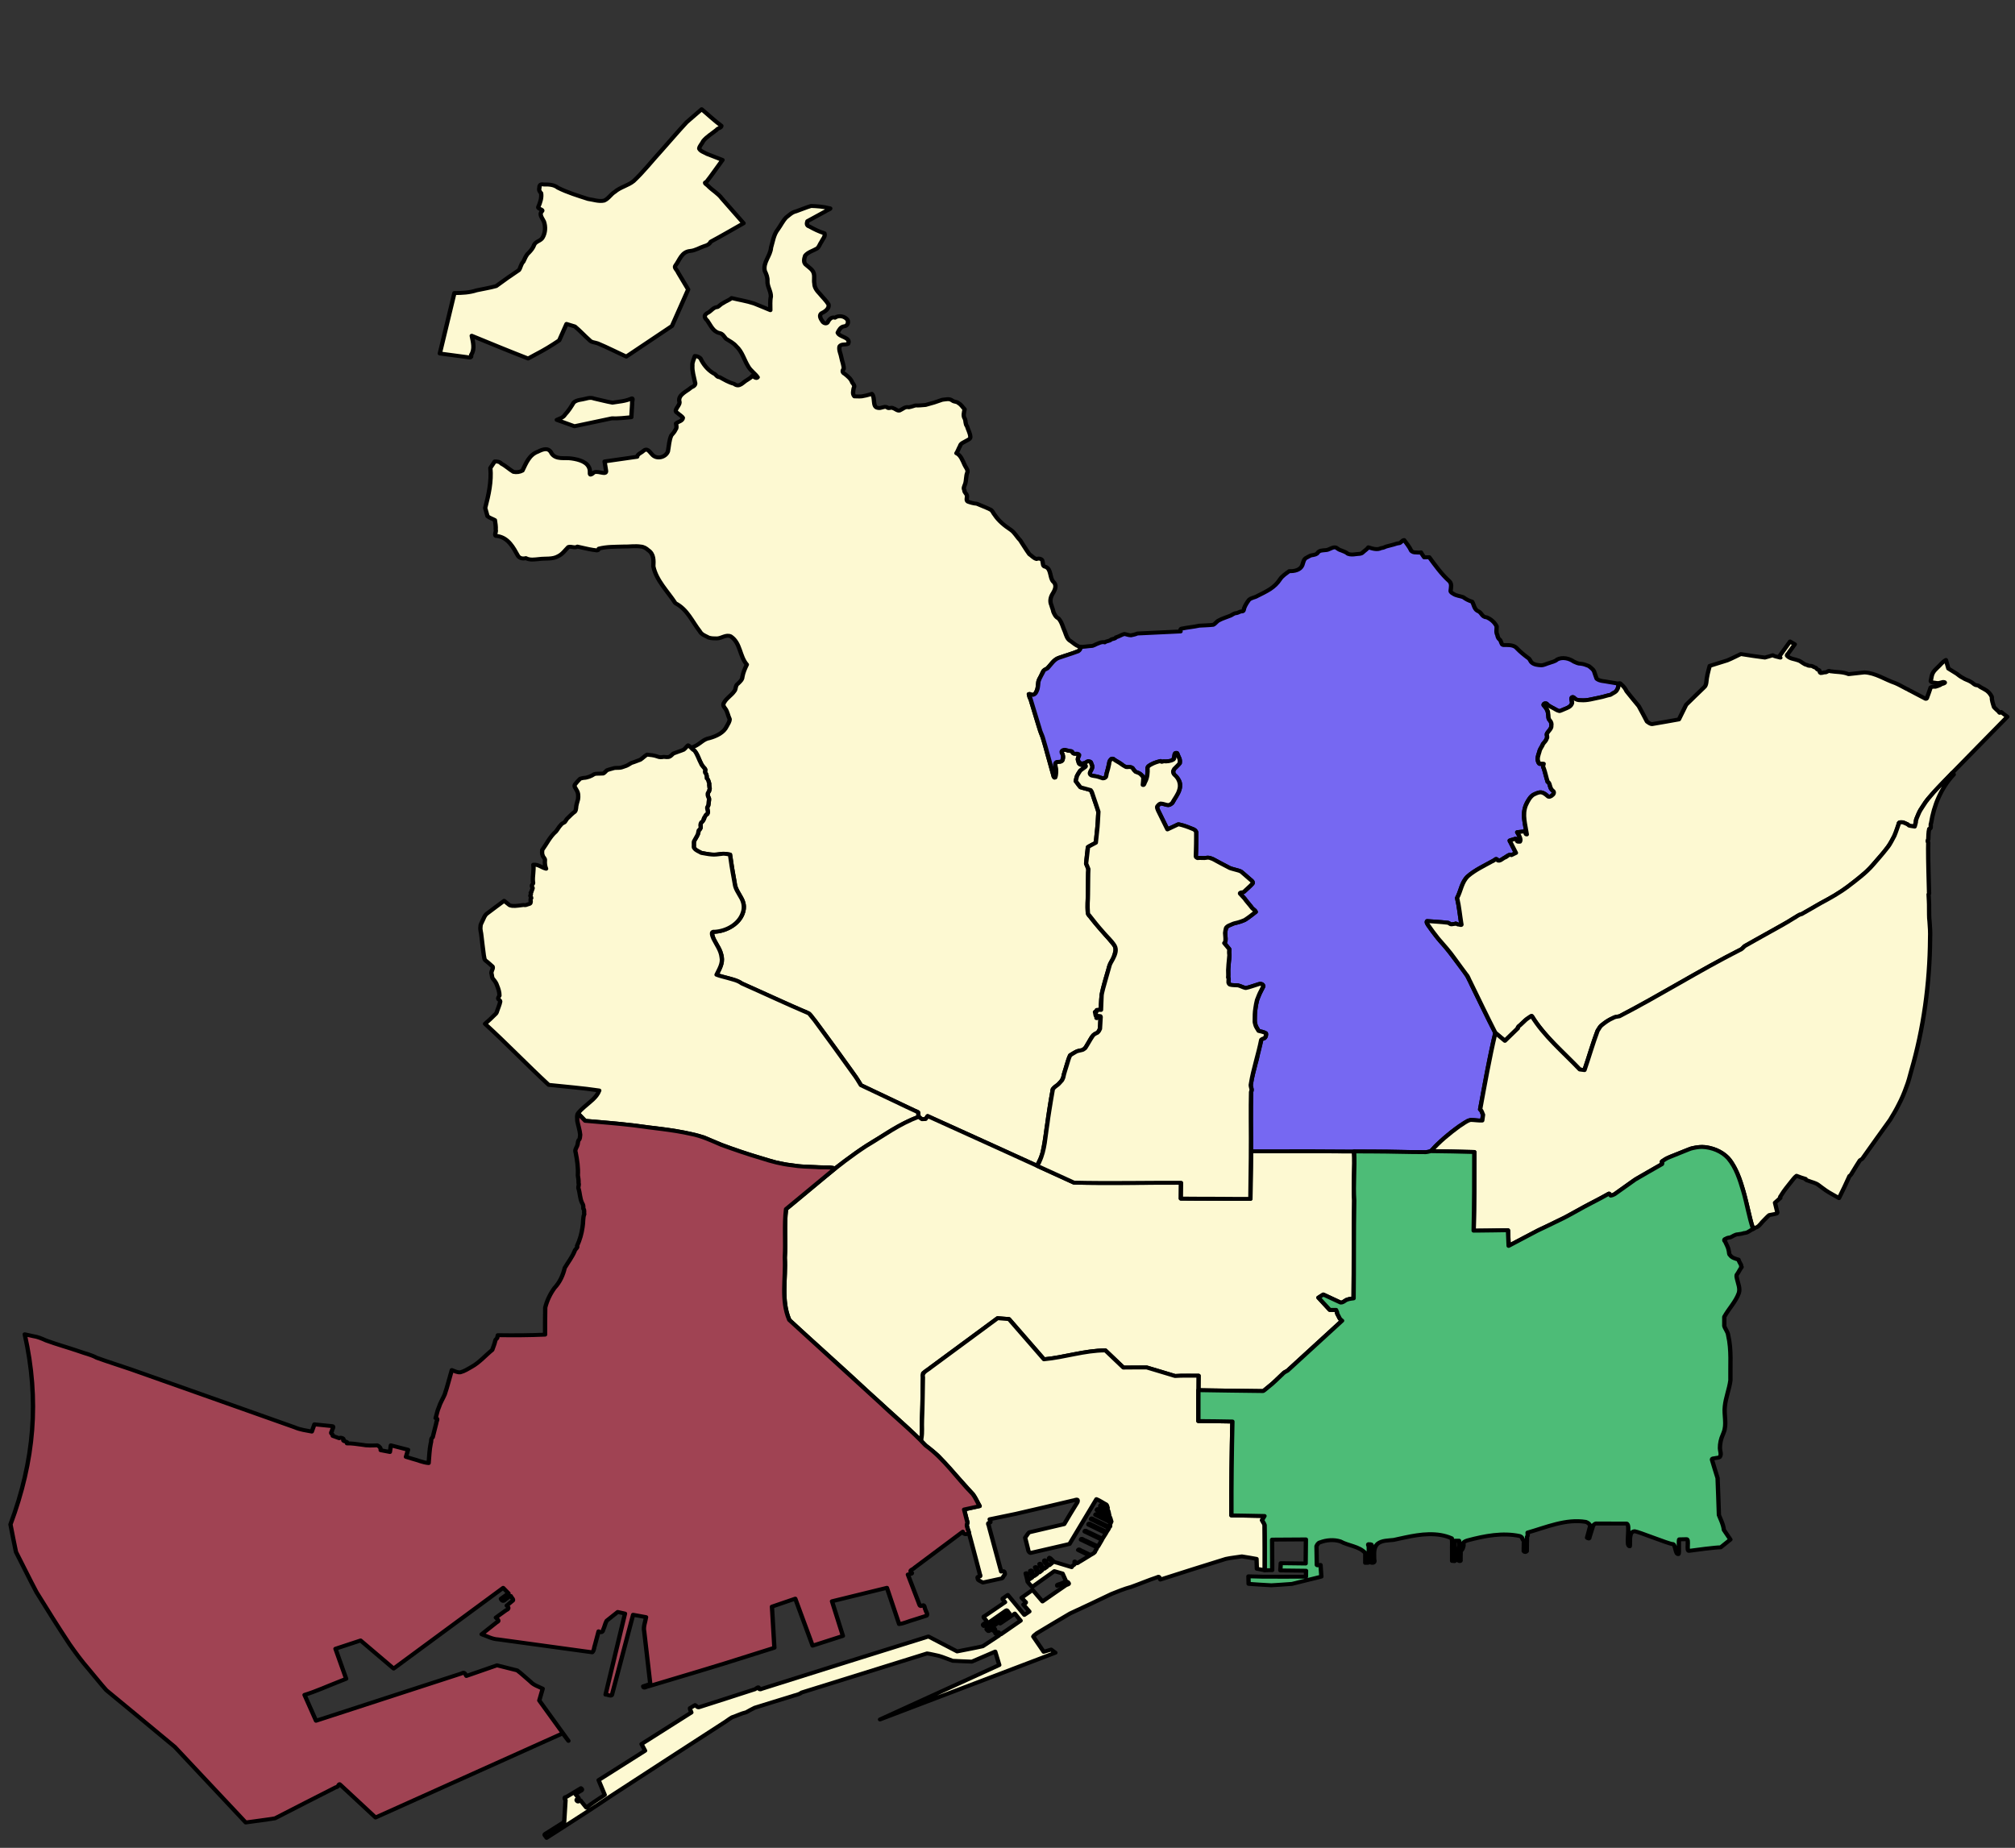 <?xml version="1.0" encoding="utf-8"?>
<svg viewBox="119.907 -20.955 555 509" xmlns="http://www.w3.org/2000/svg">
  <rect x="119.907" y="-20.955" width="555" height="509" fill="#333333" stroke="none"/>
  <defs>
    <clipPath clipPathUnits="userSpaceOnUse" id="clipPath691">
      <path d="m 430.5,214.611 139.44,0 0,268.56 -139.44,0 0,-268.56 z" id="path693"/>
    </clipPath>
  </defs>
  <g id="layer1" style="display: inline;" transform="matrix(0.595, 0, 0, 0.543, 102.45, -30.988)">
    <path style="fill: rgb(253, 249, 210); fill-rule: nonzero; stroke: rgb(0, 0, 0); stroke-width: 2; stroke-linecap: round; stroke-linejoin: round; stroke-miterlimit: 10; stroke-opacity: 1; stroke-dasharray: none; fill-opacity: 1; paint-order: fill;" d="m 324.289,250.188 c 0.183,-1.446 1.865,-1.915 2.775,-2.888 1.909,-1.858 2.836,0.247 4.146,1.727 2.095,2.742 6.333,1.474 7.319,-1.572 0.497,-2.765 0.52,-5.499 1.554,-8.072 0.765,-0.913 1.505,-1.841 1.971,-2.974 0.702,-0.929 0.352,-2.086 0.235,-3.134 1.06,-0.992 2.977,-1.121 3.164,-2.83 -0.429,-0.903 -1.693,-1.594 -2.446,-2.415 -2.574,-1.457 1.692,-3.861 0.752,-6.196 -0.336,-3.281 3.552,-4.792 5.536,-6.778 1.149,-0.514 2.285,-1.341 1.747,-2.772 -0.503,-2.77 -1.369,-5.544 -1.178,-8.402 -0.157,-1.683 0.74,-3.206 1.125,-4.806 0.99,-0.047 2.002,0.534 2.625,1.2 1.276,3.005 3.291,5.82 6.039,7.625 1.175,0.36 1.491,2.045 2.828,1.909 2.138,1.275 4.217,2.715 6.658,3.366 2.518,2.219 4.09,-0.838 6.075,-1.95 0.821,-0.639 1.754,-1.118 2.325,-2.025 0.763,0.253 1.947,1.683 2.55,0.675 -1.204,-1.952 -3.318,-3.407 -4.398,-5.531 -1.919,-3.351 -2.752,-7.484 -5.552,-10.248 -1.23,-1.642 -3.081,-2.635 -4.75,-3.796 -0.908,-1.119 -1.49,-2.634 -3.088,-2.892 -2.932,-0.742 -4.022,-3.991 -5.523,-6.276 -1.757,-1.775 -1.524,-3.101 0.537,-4.159 1.383,-0.935 2.359,-2.704 4.174,-2.723 0.894,-0.582 1.566,-1.54 2.599,-2.023 1.236,-0.971 2.794,-1.444 3.926,-2.552 3.458,0.966 7.049,1.52 10.416,2.771 2.521,1.086 5.004,2.257 7.509,3.379 0.036,-2.239 -0.203,-4.621 0.243,-6.892 0.084,-2.707 -1.702,-5.138 -1.569,-7.873 0.086,-1.846 -0.506,-3.467 -1.239,-5.128 -0.948,-4.264 2.649,-7.686 2.88,-11.82 0.867,-3.149 1.211,-6.535 3.172,-9.258 1.292,-1.96 2.247,-4.199 3.76,-5.975 1.436,-1.236 2.72,-2.716 4.635,-3.177 2.332,-0.885 4.627,-1.993 6.98,-2.741 2.791,0.105 5.566,0.331 8.268,1.08 1.846,0.129 -0.87,1.006 -1.402,1.525 -2.851,1.703 -5.702,3.405 -8.553,5.108 -0.349,1.19 -0.464,2.28 0.93,2.726 2.195,1.349 4.5,2.585 6.945,3.424 0.555,1.637 -0.84,2.906 -1.413,4.331 -0.715,1.066 -1.017,2.537 -1.99,3.35 -1.84,1.199 -4.186,1.815 -5.522,3.645 -0.502,1.617 -0.973,3.718 0.637,4.881 1.282,1.248 2.891,2.265 3.334,4.109 0.477,1.647 -0.032,3.435 0.296,5.137 -0.012,2.106 1.24,3.814 2.571,5.326 1.315,1.778 2.934,3.406 3.989,5.332 0.441,2.151 -1.725,3.659 -3.401,4.54 -1.204,1.273 0.011,3.134 0.752,4.309 0.817,0.959 2.092,1.105 2.463,-0.313 0.633,-1.12 1.733,-2.396 3.16,-1.821 1.809,-1.46 4.65,-0.742 5.824,1.155 0.521,1.265 -0.04,3.103 -1.587,3.196 -1.62,0.235 -2.396,1.904 -2.974,3.235 0.743,2.399 6.232,2.226 4.812,5.65 -1.212,0.659 -3.218,-0.126 -3.973,1.357 -0.416,1.942 0.634,3.863 0.893,5.787 0.319,1.86 1.083,3.67 1.054,5.569 -0.782,0.848 -0.595,2.045 0.474,2.533 1.381,1.257 2.923,2.516 3.453,4.374 0.611,0.824 1.315,1.778 0.696,2.803 -0.198,1.412 -0.689,3.017 0.327,4.24 1.555,0.023 3.133,0.222 4.609,-0.272 1.191,-0.195 2.323,-0.689 3.491,-1.003 1.641,1.938 0.121,6.623 2.66,7.103 1.78,0.487 2.906,-1.078 4.39,-0.278 0.513,0.999 1.889,-0.29 2.841,0.483 0.977,0.262 1.975,1.487 2.955,1.125 1.34,-0.626 2.571,-2.132 4.179,-1.608 1.082,-0.194 2.11,-0.624 3.111,-0.952 1.566,0.129 3.163,-0.132 4.714,-0.241 2.613,-0.732 5.177,-1.598 7.71,-2.632 1.684,-0.173 3.275,-0.782 4.687,0.412 0.962,0.798 2.049,0.394 2.891,1.327 1.209,0.719 1.845,2.036 2.763,3.06 -0.231,1.563 -0.809,3.277 0.075,4.776 0.559,1.252 0.166,2.72 1.05,3.849 0.469,1.761 1.402,3.474 1.53,5.281 0.139,1.225 -1.064,1.595 -1.922,2.149 -1.077,0.758 -2.567,1.153 -2.846,2.613 -0.63,1.178 -0.993,2.547 -1.676,3.646 2.007,0.931 2.875,3.748 3.779,5.885 0.456,1.191 1.57,2.39 1.351,3.692 -0.825,1.984 -0.452,4.192 -1.153,6.223 -0.355,1.046 -0.867,1.956 -0.246,3.021 -0.153,1.092 0.923,1.57 1.108,2.589 0.246,1.001 -0.538,2.572 0.476,3.147 1.32,0.533 2.709,0.963 4.119,1.056 2.183,1.076 4.533,1.949 6.614,3.149 0.868,0.782 0.987,1.68 1.719,2.577 1.843,3.065 4.549,5.444 7.413,7.53 1.834,1.378 2.782,3.601 4.334,5.266 1.439,2.351 2.749,4.812 4.268,7.095 1.124,0.767 1.979,2.061 3.307,2.43 1.099,-0.527 2.764,-0.105 2.792,1.303 0.266,0.99 -0.028,2.512 1.354,2.644 2.73,1.119 1.878,5.271 3.509,7.453 1.903,1.71 0.989,4.095 -0.066,5.971 -1.083,1.833 -1.566,4.058 -0.697,6.078 0.259,1.153 0.75,2.202 0.909,3.347 0.536,1.307 1.067,2.665 2.398,3.355 1.587,1.926 1.989,4.539 2.971,6.804 0.613,1.762 0.986,3.803 2.758,4.799 1.167,0.955 2.295,2.044 3.646,2.609 1.229,0.071 0.739,1.742 -0.058,2.232 -2.816,1.423 -5.949,2.248 -8.892,3.427 -2.861,0.895 -3.935,4.006 -6.071,5.779 -1.932,0.565 -1.889,2.944 -2.88,4.38 -1.386,2.062 -0.599,4.66 -1.613,6.852 -0.347,1.126 -1.43,2.384 -2.698,1.658 -1.621,-0.928 -0.497,1.03 -0.438,1.886 0.559,0.585 0.666,2.189 1.051,3.168 1.431,4.929 2.636,9.94 4.209,14.817 1.636,4.421 2.463,9.102 3.725,13.641 0.705,2.783 1.41,5.567 2.115,8.35 0.794,1.166 0.815,-0.951 0.905,-1.794 0.523,-1.823 -0.718,-3.72 -0.005,-5.481 0.762,-0.824 2.286,0.077 2.954,-1.056 0.691,-1.351 0.34,-2.935 -0.26,-4.259 -0.016,-1.165 1.733,-1.484 2.608,-0.887 0.927,0.405 2.343,-0.026 2.607,1.321 0.716,0.922 2.611,-0.291 2.891,1.093 -0.323,1.058 -0.969,2.212 -0.231,3.287 -0.143,2.329 2.434,1.134 3.365,2.104 -0.424,1.393 -2.426,1.71 -2.98,3.097 -1.017,1.388 -1.448,3.003 -1.729,4.676 0.811,1.031 1.42,2.34 2.354,3.204 1.522,0.546 3.254,0.81 4.65,1.527 1.057,2.047 1.433,4.419 2.222,6.593 0.5,1.984 1.599,3.894 1.178,5.993 -0.12,4.674 -0.698,9.304 -1.104,13.958 -1.183,0.818 -2.748,1.392 -3.693,2.361 -0.216,2.792 -0.667,5.616 -0.739,8.388 0.522,1.333 1.225,2.629 0.903,4.1 -0.054,5.9 -0.108,11.804 -0.271,17.698 0.115,1.728 -0.297,3.724 1.196,5.004 3.416,4.942 7.471,9.405 11.009,14.244 1.502,1.894 0.329,4.373 -0.159,6.425 -0.936,1.941 -2.049,3.799 -2.369,5.967 -1.837,6.726 -3.953,13.58 -3.476,20.639 -1.521,-0.416 -1.867,0.445 -2.586,0.9 -0.086,0.18 -0.058,1.914 0.48,2.161 0.104,1.917 0.293,0.372 0.903,-0.02 1.585,-0.315 0.903,1.416 0.94,2.35 -0.259,2.118 0.392,4.774 -1.552,6.246 -2.516,0.962 -3.142,3.854 -4.483,5.913 -0.619,1.461 -1.653,2.897 -3.367,3.032 -1.78,0.221 -3.099,1.482 -4.584,2.367 -1.29,3.137 -1.91,6.514 -2.925,9.75 -0.146,1.802 -0.973,3.399 -2.249,4.659 -1.089,1.349 -3.305,2.07 -3.09,4.16 -1.79,10.046 -2.535,20.247 -4.397,30.276 -0.426,2.585 -1.662,4.888 -2.714,7.256 -16.838,-8.475 -33.751,-16.799 -50.625,-25.2 -0.496,1.187 -1.307,1.824 -2.625,1.575 -1.025,-0.645 -1.945,-1.348 -1.719,-2.689 0.187,-1.351 -1.595,-1.357 -2.416,-2.019 -8.052,-4.169 -16.103,-8.342 -24.14,-12.542 -2.939,-5.458 -6.625,-10.466 -9.94,-15.697 -4.245,-6.25 -8.274,-12.653 -12.664,-18.802 -0.909,-1.739 -2.535,-2.594 -4.328,-3.251 -9.462,-4.484 -18.77,-9.285 -28.193,-13.849 -3.414,-2.511 -7.878,-2.776 -11.7,-4.425 1.675,-3.326 3.315,-7.057 1.982,-10.816 -0.833,-3.836 -4.235,-6.855 -4.007,-10.934 7.151,0.175 14.796,-5.412 14.652,-13.002 -0.224,-4.413 -4.074,-7.664 -4.292,-12.086 -0.823,-4.694 -1.495,-9.411 -2.11,-14.136 -1.723,-0.382 -3.45,-0.549 -5.188,-0.159 -2.761,0.537 -5.576,-0.132 -8.248,-0.762 -1.388,-0.875 -3.665,-1.697 -3.289,-3.726 -0.114,-1.239 0.012,-2.421 0.765,-3.452 0.762,-1.31 1.369,-2.672 1.485,-4.201 1.071,-0.651 0.912,-1.869 0.825,-2.925 0.297,-1.465 1.542,-1.86 1.836,-3.591 0.235,-1.321 1.489,-1.513 1.614,-2.709 -0.149,-1.154 -0.718,-2.365 0.15,-3.375 0.025,-1.565 0.818,-3.251 -0.15,-4.65 -0.252,-0.931 -0.106,-1.882 0.525,-2.625 0.305,-1.017 0.16,-1.991 0.075,-3 -0.064,-1.227 -0.317,-2.659 -1.2,-3.6 0.087,-0.788 -0.059,-2.157 -0.75,-2.775 0.018,-0.923 0.363,-1.96 -0.647,-2.69 -2.151,-2.565 -2.274,-6.333 -4.576,-8.772 -2.444,-1.242 0.117,-1.558 1.227,-2.364 1.994,-1.193 3.527,-3.235 5.95,-3.639 3.283,-0.995 6.719,-2.753 8.119,-6.083 0.566,-1.124 1.339,-2.372 1.322,-3.622 -0.832,-1.78 -0.955,-3.835 -2.134,-5.479 -0.721,-0.902 -1.12,-1.95 -0.396,-2.99 1.086,-2.185 3.304,-3.511 4.603,-5.569 1.008,-1.133 0.414,-2.963 1.753,-3.911 0.933,-1.023 2.038,-2.009 2.077,-3.503 0.338,-2.178 1.172,-4.197 2.051,-6.203 -3.43,-4.261 -2.831,-10.905 -7.451,-14.314 -2.22,-1.118 -4.239,1.067 -6.476,1.05 -1.222,0.019 -2.574,-0.02 -3.725,-0.419 -1.501,-0.912 -3.31,-1.476 -4.122,-3.188 -3.532,-4.901 -5.75,-11.166 -11.301,-14.255 -3.608,-6.075 -8.832,-11.527 -10.206,-18.666 0.127,-2.915 0.307,-6.307 -2.37,-8.249 -0.956,-0.964 -2.079,-1.72 -3.46,-1.833 -2.639,-0.444 -5.329,0.079 -7.996,-0.004 -3.825,0.144 -7.736,-0.009 -11.443,1.077 -0.128,1.524 -1.745,0.595 -2.725,0.611 -2.425,-0.409 -4.792,-1.136 -7.176,-1.661 -1.318,0.936 -2.879,-0.332 -4.2,0.225 -1.492,1.618 -2.662,3.59 -4.659,4.635 -2.636,1.688 -5.911,1.019 -8.872,1.458 -2.049,0.217 -4.237,0.652 -6.12,-0.468 -1.356,0.425 -2.935,0.119 -3.675,-1.2 -2.079,-4.087 -4.444,-9.185 -9.507,-9.999 -1.985,0.232 -0.359,-2.102 -0.768,-3.273 0.094,-1.615 -0.152,-3.209 -0.375,-4.803 -1.097,-0.695 -2.523,-1.13 -3.422,-1.981 -0.359,-1.39 -0.719,-2.779 -1.078,-4.169 1.594,-6.64 2.989,-13.461 2.4,-20.325 0.675,-1.1 1.35,-2.2 2.025,-3.3 1.185,-0.002 2.327,0.099 3.076,1.135 2.038,1.128 3.664,2.904 5.583,4.152 1.379,0.345 2.958,0.104 4.167,-0.637 1.647,-3.661 3.056,-7.964 7.127,-9.596 2.488,-1.373 5.038,-2.297 6.364,0.875 2.061,3.415 6.12,2.016 9.341,2.587 3.395,0.554 7.63,1.767 8.326,5.693 0.276,1.539 -0.537,3.493 1.413,1.877 1.493,-2.244 6.522,1.498 6.123,-1.348 -0.223,-1.58 -0.446,-3.159 -0.668,-4.739 5.025,-0.787 10.05,-1.575 15.075,-2.362 z m -2.7,-20.062 c -3.006,0.29 -6.016,0.708 -9.032,0.567 -5.764,1.336 -11.529,2.672 -17.293,4.008 -2.725,-1.075 -5.45,-2.15 -8.175,-3.225 1.341,-0.765 3.016,-1.123 3.767,-2.607 1.626,-1.868 2.845,-4.007 4.033,-6.168 1.481,-1.514 3.74,-1.378 5.646,-1.991 1.24,-0.38 2.479,-0.626 3.71,-0.07 2.869,0.676 5.729,1.558 8.603,2.106 2.885,-0.522 5.861,-0.706 8.541,-1.997 1.406,-0.867 0.382,1.575 0.592,2.336 -0.131,2.347 -0.262,4.694 -0.392,7.041 z m -2.325,-30.75 c -4.415,-2.205 -8.72,-4.662 -13.207,-6.702 -1.322,-0.54 -2.896,-0.447 -3.842,-1.68 -2.308,-2.231 -4.398,-4.762 -6.753,-6.902 -1.291,-0.43 -2.582,-0.861 -3.873,-1.291 -1.125,2.775 -2.25,5.55 -3.375,8.325 -3.408,2.52 -6.913,4.893 -10.613,6.966 -1.262,0.753 -2.525,1.506 -3.787,2.259 -8.755,-3.725 -17.425,-7.643 -26.1,-11.55 0.577,3.201 1.555,6.768 -0.3,9.75 0.436,1.745 -0.943,1.269 -2.11,1.053 -4.122,-0.601 -8.243,-1.202 -12.365,-1.803 2.25,-10.225 4.5,-20.45 6.75,-30.675 3.478,0.03 6.988,-0.181 10.286,-1.375 3.016,-0.734 6.093,-1.217 9.064,-2.15 3.449,-2.775 6.956,-5.524 10.529,-8.106 0.848,-1.332 0.874,-3.061 2.03,-4.245 0.736,-1.585 1.2,-3.32 2.526,-4.556 1.065,-1.208 2.01,-2.478 2.488,-4.028 0.738,-1.816 3.079,-1.936 3.912,-3.663 1.298,-2.435 1.443,-5.531 0.604,-8.138 -0.61,-1.52 -2.414,-3.619 -0.916,-5.195 0.963,-0.946 -2.113,-1.158 -1.685,-2.168 0.861,-2.209 1.648,-4.646 1.302,-7.03 -0.713,-0.737 -1.103,-1.667 -0.773,-2.74 -0.073,-1.438 0.588,-1.993 1.99,-1.657 2.279,-0.064 4.753,0.053 6.548,1.637 4.422,2.441 9.241,4.03 13.984,5.714 2.445,0.375 5.011,1.413 7.424,0.818 2.045,-0.957 3.055,-3.201 4.94,-4.425 2.506,-2.419 6.148,-3.158 8.7,-5.473 4.551,-4.678 8.339,-10.027 12.518,-15.03 4.03,-4.925 7.913,-9.987 12.035,-14.827 2.314,-2.196 4.629,-4.393 6.943,-6.589 3.062,2.786 5.931,5.801 9.15,8.4 0.014,1.137 -1.671,1.133 -2.203,2.041 -2.09,1.883 -4.59,3.436 -6.236,5.729 -0.498,1.314 -1.672,2.378 -1.836,3.78 0.574,1.419 2.336,1.9 3.547,2.698 2.418,1.026 4.835,2.051 7.253,3.077 -2.497,3.688 -4.843,7.532 -7.434,11.123 -1.718,0.503 0.439,1.461 0.903,2.221 1.995,2.192 4.609,3.742 6.258,6.246 3.338,4.172 6.682,8.34 10.023,12.51 -5.074,3.126 -10.087,6.375 -15.225,9.375 -0.541,1.216 -1.626,1.855 -2.864,2.187 -2.222,0.791 -4.153,2.242 -6.564,2.498 -4.084,0.371 -4.912,4.615 -6.889,7.405 -0.826,1.112 0.861,2.362 1.203,3.539 1.563,2.865 3.126,5.73 4.688,8.595 -2.5,6.175 -5,12.35 -7.5,18.525 -7.05,5.175 -14.1,10.35 -21.15,15.525 z" id="path4284"/>
    <path style="fill: rgb(253, 249, 210); stroke: rgb(0, 0, 0); stroke-width: 2; stroke-linecap: round; stroke-linejoin: round; stroke-miterlimit: 10; stroke-opacity: 1; stroke-dasharray: none; display: inline; fill-opacity: 1; paint-order: fill;" d="m 306.739,410.95 c -0.771,0.009 -1.609,-0.026 -2.324,0.249 -1.456,1.065 -3.172,1.843 -4.996,1.914 -0.489,0.162 -1.06,0.18 -1.515,0.378 -0.844,0.943 -1.702,1.908 -2.406,2.95 -0.585,1.046 0.444,2.021 0.813,2.971 0.789,1.361 0.794,3.049 0.59,4.559 -0.379,1.51 -0.857,3.002 -0.905,4.57 -0.044,0.597 -0.207,1.258 -0.567,1.724 -1.158,0.87 -2.099,1.966 -3.084,3.015 -0.753,0.595 -1.056,1.602 -1.656,2.316 -0.678,0.416 -1.421,0.759 -1.825,1.483 -0.898,0.969 -1.408,2.217 -2.209,3.245 -2.765,2.612 -4.25,6.239 -6.318,9.34 -0.024,0.921 -0.191,1.861 0.211,2.728 0.145,0.927 1.172,1.506 1.047,2.507 -0.128,1.447 0.028,3.022 0.545,4.276 -2.021,-0.506 -3.696,-2.379 -5.925,-2.025 0.388,2.879 -0.429,5.778 -0.168,8.645 0.165,0.426 0.098,1.063 -0.266,1.348 -0.39,0.374 -0.236,1.116 0.009,1.556 0.409,0.401 -0.255,0.95 -0.179,1.391 -0.396,0.246 0.023,0.965 -0.595,1.235 0.08,0.531 0.196,0.95 -0.15,1.364 -0.133,0.515 0.478,0.951 0.393,1.404 -0.665,0.541 -0.054,1.451 -0.307,2.158 0.037,0.847 -0.999,0.833 -1.566,1.119 -0.529,0.244 -1.053,0.386 -1.609,0.19 -1.749,0.197 -3.496,0.614 -5.261,0.475 -0.623,-0.142 -1.3,-0.178 -1.711,-0.736 -0.696,-0.617 -1.393,-1.234 -2.089,-1.85 -2.645,2.177 -5.36,4.272 -7.959,6.501 -1.175,0.948 -1.502,2.516 -2.138,3.821 -0.357,0.919 -0.926,1.786 -0.846,2.809 -0.246,1.546 0.334,3.047 0.41,4.585 0.388,3.298 0.68,6.609 1.113,9.9 0.239,0.977 0.106,2.19 1.006,2.848 1.106,0.882 2.05,1.95 3.088,2.91 0.414,1.328 -1.009,2.529 -0.451,3.858 0.186,0.877 0.105,1.884 0.788,2.577 0.745,0.966 1.396,2.003 1.714,3.193 0.628,1.621 1.106,3.32 1.099,5.072 -0.224,0.592 -0.833,1.165 -0.482,1.824 0.272,0.33 0.86,0.643 0.842,1.19 -0.279,1.683 -0.99,3.261 -1.457,4.898 -0.156,0.648 -0.403,1.243 -0.934,1.672 -1.466,1.661 -3.042,3.214 -4.644,4.742 10.08,10.081 19.461,20.83 29.475,30.975 7.803,0.918 15.643,1.575 23.4,2.85 -1.198,3.642 -4.503,5.932 -7.124,8.513 -0.936,0.968 -2.151,2.002 -2.642,3.179 1.08,1.228 2.161,2.455 3.241,3.683 9.854,0.896 19.717,1.799 29.497,3.328 8.6,1.045 17.213,2.404 25.478,5.072 10.57,5.359 21.855,9.108 33.124,12.678 2.461,0.547 4.909,1.168 7.42,1.447 2.011,0.257 4.005,0.702 6.039,0.697 3.897,0.155 7.79,0.475 11.692,0.403 0.842,0.093 1.656,0.318 2.475,0.525 6.46,-5.419 13.015,-10.77 20.158,-15.275 5.835,-4.133 11.826,-8.165 18.467,-10.9 -0.075,-0.775 -0.15,-1.55 -0.225,-2.325 -3.612,-1.795 -7.179,-3.677 -10.748,-5.555 -5.244,-2.72 -10.502,-5.414 -15.727,-8.17 -1.073,-1.969 -2.158,-3.93 -3.442,-5.771 -5.907,-9.109 -11.962,-18.12 -17.987,-27.151 -0.857,-1.151 -1.714,-2.302 -2.572,-3.453 -10.476,-4.867 -20.73,-10.191 -31.125,-15.225 -1.876,-1.557 -4.365,-2.043 -6.63,-2.795 -1.695,-0.523 -3.44,-0.918 -5.07,-1.63 1.212,-2.812 2.994,-5.704 2.349,-8.903 -0.322,-3.431 -2.362,-6.291 -3.745,-9.344 -0.404,-1.135 -1.594,-3.892 0.464,-3.537 5.725,-0.358 11.52,-4.058 13.131,-9.755 0.85,-2.573 0.393,-5.402 -0.933,-7.727 -1.09,-2.209 -2.577,-4.347 -2.813,-6.859 -0.694,-4.139 -1.386,-8.278 -1.901,-12.443 -0.109,-0.802 -0.218,-1.604 -0.327,-2.406 -1.28,-0.141 -2.552,-0.617 -3.841,-0.321 -1.599,0.156 -3.192,0.534 -4.801,0.292 -1.562,-0.126 -3.087,-0.545 -4.633,-0.795 -1.098,-0.756 -2.51,-1.176 -3.218,-2.381 -0.461,-0.518 -0.134,-1.293 -0.232,-1.929 0.035,-0.718 -0.158,-1.492 0.325,-2.102 0.51,-1.077 1.154,-2.109 1.582,-3.213 0.154,-0.628 0.172,-1.326 0.406,-1.912 0.686,-0.501 1.03,-1.362 0.762,-2.187 -0.037,-0.655 0.066,-1.358 0.45,-1.875 0.945,-0.218 0.889,-2.029 1.585,-2.795 0.307,-0.445 0.408,-1.359 1.115,-1.255 0.205,-0.606 0.393,-1.214 0.16,-1.843 -0.041,-0.679 -0.458,-1.389 -2e-5,-2.002 0.534,-0.891 0.361,-1.99 0.557,-2.981 0.04,-0.542 0.258,-1.131 -0.145,-1.584 -0.317,-0.811 -0.617,-1.742 -0.167,-2.564 0.198,-0.435 0.523,-0.801 0.495,-1.326 0.227,-0.357 0.304,-0.894 0.075,-1.275 -0.022,-0.663 -0.254,-1.231 -0.075,-1.875 -0.18,-0.446 -0.192,-0.935 -0.375,-1.35 -0.118,-0.521 -0.32,-0.999 -0.75,-1.35 -0.097,-0.77 0.046,-1.72 -0.525,-2.55 -0.512,-0.48 -0.279,-1.163 -0.15,-1.875 -0.534,-1.099 -1.573,-1.883 -1.962,-3.069 -1.076,-2.178 -1.65,-4.602 -3.063,-6.606 -1.171,-0.605 -2.094,-2.364 -2.985,-2.682 -0.755,0.667 -1.267,1.62 -2.053,2.231 -1.556,0.726 -3.225,1.229 -4.775,1.939 -0.604,0.507 -1.056,1.261 -1.766,1.597 -0.854,0.437 -1.808,0.098 -2.697,0.095 -0.969,0.236 -2.002,0.275 -2.916,-0.18 -1.512,-0.649 -3.17,-0.757 -4.782,-0.974 -1.124,0.727 -2.009,1.797 -3.085,2.578 -1.394,0.554 -2.76,1.219 -4.19,1.671 -1.026,0.675 -1.999,1.452 -3.201,1.787 -0.838,0.356 -1.681,0.688 -2.605,0.692 -0.945,0.05 -1.907,-0.078 -2.801,0.317 -0.902,0.282 -1.851,0.522 -2.703,0.896 -0.548,0.552 -1.048,1.248 -1.679,1.663 -0.62,0.024 -1.24,0.048 -1.861,0.072 z" id="path709"/>
    <g transform="matrix(0,1.25,1.25,0,12,148)" style="stroke-width:0.8;stroke-miterlimit:10;stroke-dasharray:none;display:inline" id="g687">
      <g id="g689" clip-path="url(#clipPath691)" style="stroke-width:0.8;stroke-miterlimit:10;stroke-dasharray:none">
        <path d="m 444.42,423.231 6.96,6.66 -0.06,8.58 1.56,4.8 1.92,5.76 -0.12,2.16 0,6.54 5.88,-0.06 12.54,0 0.06,6.36 0.12,6.24 c 12.686,-0.261 25.417,-0.409 38.1,-0.36 0.039,4.101 0.198,8.2 0.24,12.3 l 1.68,-0.96 1.86,0.96 4.56,0.06 13.92,0 -0.6,-2.94 -4.02,-0.12 -1.02,-5.34 0.9,-5.64 4.92,-14.4 3.6,-10.26 -1.2,-0.48 1.38,-3.6 2.64,-6.24 0.96,-2.94 1.92,-4.56 3.78,-7.2 4.2,-8.28 7.98,-12.3 1.38,-1.5 5.46,1.98 0.54,-1.32 -6,-3.78 3.72,-7.8 2.46,-3.12 4.08,-8.64 -0.3,-7.02 -1.98,-4.86 -1.08,-4.62 15.9,-46.56 0.54,-0.72 5.58,-16.56 0.96,-1.74 0.9,-1.38 0.3,-1.14 0.96,-2.22 0.9,-2.22 1.32,-1.68 24.78,-34.92 4.8,-6.72 4.32,-5.88 8.04,-11.28 4.74,-6.78 0.84,-1.2 -1.38,-0.84 -8.4,11.7 -5.52,-3.84 -0.66,-0.36 -0.54,0.12 -0.06,0.48 -3.6,5.46 0.66,0.54 1.74,-2.58 1.62,1.2 0.66,-0.9 0.84,0.6 -0.66,0.9 3,2.22 -2.1,2.64 -7.5,10.02 -2.1,0.12 -0.18,-0.12 -0.54,0.06 -4.56,6.42 -3.12,4.92 1.86,1.08 -14.4,19.14 -2.28,-0.72 -3.24,4.26 -1.08,2.1 -0.06,0.12 -0.18,0.78 -0.24,0.9 0.36,2.22 -1.02,1.38 -2.4,7.08 -2.16,0.18 -2.1,-0.72 -0.9,0.48 -0.78,1.14 -0.18,0.3 0.06,0 0.96,0.36 -15.06,43.62 -6.48,18.96 6.06,10.62 -2.04,9.42 -4.38,6.06 -1.14,-0.84 0.36,-0.42 -0.24,-0.18 -0.54,0.72 0.12,0.12 0.18,0.12 -0.06,0.12 0.06,0.06 -0.18,0.12 1.02,0.78 -5.64,7.44 -2.88,-2.16 4.02,-5.4 -0.6,-0.42 1.68,-2.16 0.12,-0.06 1.44,0.84 0.48,-0.66 -0.9,-0.6 0.96,-1.26 -0.96,-0.84 -6.42,8.52 -1.26,-0.96 6.48,-8.46 -0.54,-0.42 -1.2,1.62 -1.92,-1.38 -6,8.04 -1.38,-1.02 -1.56,2.04 8.1,6.12 -1.38,1.86 -2.82,-2.22 -0.78,1.02 -1.98,-1.68 -3.18,4.08 4.68,3.66 -6.6,8.64 -0.48,1.2 -0.96,-0.54 1.68,-3.84 -0.3,-0.12 -1.44,3.42 -3.24,-1.32 -0.96,-3.06 6.42,-8.22 -2.04,-1.68 -0.42,0 -3.06,-0.72 -0.12,0.42 2.76,0.66 -1.08,1.5 -2.58,-0.9 -0.18,0.54 2.4,0.72 -1.08,1.5 -2.58,-0.96 -0.18,0.36 2.4,1.02 -1.14,1.38 -2.4,-1.2 -0.24,0.36 2.28,1.26 -1.08,1.44 -2.28,-1.38 -0.3,0.42 2.28,1.38 -1.26,1.5 -1.68,-1.5 -0.36,0.36 1.74,1.62 2.16,6.54 -0.48,0.24 -0.66,0.9 -1.32,-0.12 0.96,0.9 -3.18,4.74 -2.28,-4.26 -0.3,0.18 2.34,4.44 -0.9,1.38 -2.16,1.08 -3.18,-6.06 -0.42,0.18 3.18,6.18 -2.7,1.44 -3.36,-6.42 -0.42,0.18 3.36,6.42 -2.28,1.32 -3.48,-6.54 -0.48,0.18 3.48,6.6 -1.56,0.9 -3.66,-6.72 -0.36,0.12 3.6,6.78 -0.48,0.3 -0.6,-0.18 -0.72,0.42 -3.18,-5.82 -0.36,0.18 3.12,5.76 -1.98,-0.54 -2.7,-4.86 -0.48,0.24 2.46,4.38 -1.98,-0.42 -1.56,-2.94 -0.54,0.18 1.44,2.7 -1.5,-0.48 -1.98,-3.12 -0.3,-0.66 18.18,-9.96 3.66,-14.46 -0.48,-0.66 -5.7,-1.32 -2.16,1.38 -3.36,13.08 -5.88,3.18 -1.08,0.66 -2.22,1.2 -0.84,-0.18 5.46,-21.12 0.84,-3.6 0.78,-3.42 0.96,-4.32 1.26,0.36 0.3,-0.96 19.68,4.86 -0.24,1.02 1.2,0.42 1.8,-1.08 0.06,-0.36 1.62,-6.78 -1.02,-1.74 -1.2,-0.3 -0.3,1.14 -17.4,-4.2 -3.36,-0.9 -0.36,0 -0.36,0.36 -5.34,-1.26 -0.3,-0.06 -1.38,5.76 -4.5,-2.22 -6.18,-5.1 -1.5,-1.2 -7.92,-6.6 -0.42,-0.36 -1.08,-1.14 -2.76,-3.18 -2.1,-1.86 -1.38,0.12 -1.26,0.18 -5.1,0 -2.64,0.06 c -5.797,0.286 -11.294,0.135 -17.1,0.36 -7.476,9.164 -14.868,18.413 -22.32,27.6 l 0.36,4.2 16.32,12.96 c -0.617,6.826 -3.694,15.692 -3.6,22.74 z" style="fill: none; stroke: rgb(0, 0, 0); stroke-width: 0.8; stroke-linecap: round; stroke-linejoin: round; stroke-miterlimit: 10; stroke-opacity: 1; stroke-dasharray: none; paint-order: fill;" id="path695"/>
      </g>
    </g>
    <path d="m 393.214,631.825 c -0.932,8.224 -0.083,16.718 -0.6,24.9 0.576,10.459 -1.847,21.35 2.1,31.35 11.863,12.216 24.309,23.863 36,36.15 8.406,8.332 17.005,16.526 25.05,25.2 l 0.15,-1.725 0.225,-1.575 0,-6.375 0.075,-3.3 c 0.357,-7.246 0.169,-14.117 0.45,-21.375 11.455,-9.346 23.017,-18.581 34.5,-27.9 l 5.25,0.45 16.2,20.4 c 8.533,-0.771 19.615,-4.617 28.425,-4.5 l 8.325,8.7 10.725,-0.075 6,1.95 7.2,2.4 2.7,-0.15 8.175,0 -0.075,7.35 8.025,0.15 22.05,0.3 4.425,-3.975 5.25,-5.475 1.5,-0.9 23.1,-23.175 2.175,-2.175 -0.975,-0.9 -1.35,-2.85 0.15,-0.075 -0.526,-1.425 -0.074,-0.225 -2.925,0 -5.251,-6.225 2.251,-1.575 8.099,4.125 0.9,-0.225 1.875,-1.275 1.201,-0.375 1.95,-0.3 c 0.196,-16.624 -0.004,-33.34 0.3,-49.95 -0.574,-7.964 0.389,-16.611 -0.075,-24.6 -15.9,-0.129 -31.8,-0.122 -47.7,-0.075 l -0.075,8.1 -0.15,7.875 -0.075,8.175 -8.025,0 -7.8,-0.075 -7.8,0 -8.55,-0.075 0.075,-8.025 c -16.344,-0.091 -33.275,0.364 -49.575,-0.075 -22.554,-11.304 -45.121,-22.551 -67.725,-33.75 l -0.975,1.5 -1.65,0.075 -1.575,-1.2 c -9.125,3.72 -16.076,9.488 -24.225,14.775 -13.346,9.536 -24.867,21.136 -37.125,32.025 z" style="fill: rgb(253, 249, 210); stroke: rgb(0, 0, 0); stroke-width: 2; stroke-linecap: round; stroke-linejoin: round; stroke-miterlimit: 10; stroke-opacity: 1; stroke-dasharray: none; display: inline; fill-opacity: 1; paint-order: fill;" id="path697"/>
    <path style="fill: rgb(253, 249, 210); fill-opacity: 1; fill-rule: evenodd; stroke: rgb(0, 0, 0); stroke-width: 2; stroke-linecap: round; stroke-linejoin: round; stroke-miterlimit: 10; stroke-opacity: 1; stroke-dasharray: none; paint-order: fill;" d="m 541.039,703.525 c 2.775,2.9 5.55,5.8 8.325,8.7 3.614,0.002 7.244,-0.105 10.847,-0.035 4.369,1.406 8.725,2.853 13.078,4.31 3.619,-0.267 7.25,-0.107 10.875,-0.15 -0.113,7.675 -0.066,15.35 -0.075,23.025 5.251,0.036 10.501,0.109 15.75,0.225 -0.326,15.873 -0.511,31.749 -0.45,47.625 5.126,0.049 10.249,0.247 15.375,0.3 -0.339,0.739 -1.006,1.471 -1.141,2.214 0.451,1.063 1.36,2.011 1.155,3.238 0.117,7.357 0.039,14.715 0.061,22.073 -1.225,-0.25 -2.45,-0.5 -3.675,-0.75 -0.05,-1.675 -0.1,-3.35 -0.15,-5.025 -2.267,-0.404 -4.533,-0.925 -6.802,-1.255 -2.463,0.45 -4.981,0.68 -7.409,1.271 -10.128,3.45 -20.255,6.907 -30.339,10.484 -0.346,-0.622 -0.372,-1.977 -1.319,-1.224 -4.132,1.478 -8.1,3.375 -12.191,4.949 -3.137,0.918 -6.12,2.269 -9.106,3.58 -6.328,3.374 -12.729,6.611 -19.117,9.866 -5.143,3.371 -10.357,6.651 -15.456,10.079 -0.485,0.561 -1.404,1.063 -1.618,1.66 1.609,2.575 3.218,5.15 4.828,7.725 1.151,-0.375 2.301,-0.749 3.452,-1.124 0.653,0.532 1.306,1.065 1.959,1.597 -27.06,11.285 -54.12,22.569 -81.18,33.854 18.402,-9.209 36.804,-18.418 55.206,-27.626 -0.628,-2.27 -1.255,-4.54 -1.883,-6.81 -3.6,1.7 -7.2,3.4 -10.8,5.1 -2.961,-0.156 -5.948,-0.196 -8.894,-0.423 -2.203,-0.829 -4.328,-1.902 -6.581,-2.573 -1.756,-0.363 -3.521,-0.918 -5.272,-1.162 -19.36,6.611 -38.719,13.222 -58.079,19.834 -1.264,1.115 -3.033,1.269 -4.549,1.905 -5.718,1.943 -11.461,3.829 -17.163,5.807 -1.352,0.682 -2.623,1.526 -3.912,2.296 -2.292,0.555 -4.354,1.774 -6.574,2.555 -1.443,0.9 -2.707,2.107 -4.156,3.025 -17.096,12.165 -34.258,24.239 -51.305,36.472 -8.5,6.277 -17.13,12.376 -25.781,18.441 -1.537,1.074 -3.074,2.148 -4.61,3.224 -0.16,-0.63 -1.4,-1.49 -0.733,-1.944 2.963,-2.048 5.925,-4.096 8.888,-6.144 0.207,-3.679 0.414,-7.358 0.62,-11.037 -0.471,-0.49 -0.713,-1.728 0.3,-1.575 2.275,-1.5 4.55,-3 6.825,-4.5 0.945,0.672 0.469,1.136 -0.389,1.543 -0.72,0.486 -1.441,0.972 -2.161,1.457 0.5,0.675 1,1.35 1.5,2.025 -0.775,0.458 -1.463,0.929 -0.528,1.661 0.453,0.586 1.305,-1.365 1.66,-0.095 0.798,1.078 1.595,2.156 2.393,3.234 2.751,-2.276 5.659,-4.346 8.55,-6.437 -0.949,-2.492 -1.897,-4.983 -2.845,-7.475 7.172,-4.974 14.345,-9.948 21.517,-14.922 -0.548,-1.127 -1.097,-2.254 -1.645,-3.381 7.69,-5.334 15.379,-10.669 23.069,-16.003 -0.164,-0.718 -0.738,-1.574 -0.65,-2.207 0.788,-0.518 1.577,-1.036 2.365,-1.555 0.659,0.33 1.174,1.48 1.968,1.047 8.562,-3.032 17.165,-5.984 25.702,-9.066 0.534,-0.212 1.39,-1.267 1.739,-0.932 0.123,1.105 0.742,1.157 1.618,0.661 25.666,-8.849 51.31,-17.76 77.012,-26.506 4.425,2.525 8.85,5.05 13.275,7.575 3.953,-0.891 7.962,-1.654 11.879,-2.625 2.49,-1.8 4.981,-3.6 7.471,-5.4 -0.503,-0.418 -0.878,-1.963 -1.537,-1.007 -0.607,-0.372 0.819,-1.218 1.052,-0.625 0.476,-0.509 0.835,1.07 1.337,1.03 3.066,-2.324 6.132,-4.648 9.198,-6.972 -0.9,-1.2 -1.8,-2.4 -2.7,-3.6 -2.25,1.675 -4.5,3.35 -6.75,5.025 -0.365,-1.166 -1.022,-0.394 -1.64,0.117 -0.457,0.517 -1.512,0.847 -1.596,1.494 0.131,0.619 1.358,1.468 0.674,1.916 -0.759,1.152 -0.899,-1.236 -1.57,-0.518 -0.615,0.359 -1.307,1.48 -1.776,0.387 -1.067,-0.65 0.135,-1.065 0.687,-1.547 3.14,-2.366 6.28,-4.732 9.42,-7.098 -0.515,-0.352 -0.875,-1.858 -1.506,-1.341 -3.423,2.622 -6.846,5.244 -10.269,7.866 -1.019,-0.703 0.123,-1.109 0.713,-1.592 1.129,-0.398 0.51,-1.07 -0.037,-1.73 -0.337,-0.609 -1.425,-1.334 -0.284,-1.714 3.144,-2.346 6.288,-4.693 9.433,-7.039 -0.26,-0.613 -1.398,-1.351 -1.071,-1.881 0.782,-0.598 1.564,-1.196 2.346,-1.794 2.55,3.375 5.1,6.75 7.65,10.125 0.775,-0.575 1.55,-1.15 2.325,-1.725 -0.925,-1.175 -1.85,-2.35 -2.775,-3.525 0.501,-0.495 1.816,-0.902 0.777,-1.562 -0.534,-0.629 -1.068,-1.258 -1.602,-1.888 1.7,-1.325 3.4,-2.65 5.1,-3.975 1.525,1.95 3.05,3.9 4.575,5.85 3.645,-2.756 7.245,-5.592 10.919,-8.298 0.737,-0.296 1.856,-0.457 0.94,-1.335 -0.334,-0.875 -1.347,0.282 -1.998,0.355 -1.012,0.443 -2.024,0.885 -3.036,1.328 -0.385,-0.761 1.171,-0.711 1.625,-1.122 0.833,-0.351 1.667,-0.702 2.5,-1.053 -0.55,-1.35 -1.1,-2.7 -1.65,-4.05 -1.275,-0.4 -2.55,-0.8 -3.825,-1.2 -3.425,2.675 -6.85,5.35 -10.275,8.025 -0.672,-0.903 -1.564,-1.727 -2.1,-2.678 -0.121,-1.428 -0.628,-2.811 -0.9,-4.222 0.926,-0.515 0.624,1.072 0.943,1.598 0.276,0.532 0.106,2.264 0.928,1.327 0.548,-0.51 1.774,-0.807 1.1,-1.702 -0.29,-0.833 -0.581,-1.665 -0.871,-2.498 0.981,-0.69 0.844,0.771 1.155,1.373 0.224,0.761 0.316,1.91 1.15,0.877 0.757,-0.445 1.463,-0.906 0.788,-1.787 -0.281,-0.754 -0.561,-1.508 -0.842,-2.263 0.804,-0.579 0.79,1.064 1.203,1.547 0.266,0.894 0.582,1.586 1.314,0.574 0.866,-0.448 1.074,-1.034 0.417,-1.804 -0.226,-0.662 -0.929,-1.45 -0.877,-2.038 0.677,-0.55 0.827,1.063 1.274,1.456 0.345,0.851 0.733,1.504 1.465,0.549 0.907,-0.423 1.126,-0.979 0.38,-1.722 -0.219,-0.652 -1.259,-1.474 -0.918,-2.011 0.646,-0.535 0.853,1.054 1.313,1.421 0.399,0.823 0.81,1.569 1.514,0.542 0.611,-0.496 1.541,-0.969 0.49,-1.585 -0.278,-0.597 -1.721,-1.227 -0.914,-1.793 0.56,0.183 1.107,1.126 1.661,1.604 0.673,0.882 1.939,0.839 2.888,1.289 1.912,0.632 3.825,1.263 5.737,1.895 0.096,-0.853 1.337,-0.951 1.402,-1.681 -0.141,-0.957 -0.238,-1.816 0.576,-0.645 0.51,0.945 1.271,-0.316 1.915,-0.55 1.478,-0.991 2.955,-1.983 4.433,-2.974 -1.775,-0.95 -3.55,-1.9 -5.325,-2.85 0.367,-0.813 1.305,0.42 1.928,0.523 1.282,0.676 2.564,1.352 3.847,2.027 0.766,-0.592 1.861,-0.891 2.127,-1.929 0.142,-0.64 1.145,-1.558 0.721,-2.016 -2.449,-1.285 -4.898,-2.57 -7.348,-3.856 0.185,-1.076 1.21,0.185 1.823,0.297 2.042,1.051 4.085,2.102 6.127,3.153 0.6,-1.125 1.2,-2.25 1.8,-3.375 -2.675,-1.4 -5.35,-2.8 -8.025,-4.2 0.186,-1.077 1.207,0.192 1.817,0.308 2.144,1.122 4.289,2.244 6.433,3.367 0.55,-0.95 1.1,-1.9 1.65,-2.85 -2.725,-1.45 -5.45,-2.9 -8.175,-4.35 0.131,-1.166 1.181,0.083 1.815,0.238 2.22,1.171 4.44,2.341 6.66,3.512 0.273,-0.652 1.037,-1.443 1.012,-2.011 -2.762,-1.505 -5.525,-3.009 -8.287,-4.514 0.176,-0.951 1.255,0.355 1.851,0.453 2.258,1.199 4.516,2.398 6.774,3.597 0.736,-0.595 -0.223,-1.411 0.538,-2.015 0.184,-0.612 -1.225,-0.781 -1.665,-1.219 -1.824,-0.997 -3.648,-1.994 -5.473,-2.99 0.293,-0.942 1.289,0.344 1.918,0.467 1.836,0.994 3.671,1.989 5.507,2.983 -0.288,-0.826 -0.369,-1.814 -0.787,-2.537 -1.988,-1.104 -3.975,-2.208 -5.963,-3.313 0.206,-1.163 1.135,0.031 1.755,0.217 1.34,0.753 2.68,1.505 4.02,2.258 -0.243,-0.822 -0.25,-1.822 -0.638,-2.535 -1.187,-0.63 -2.374,-1.26 -3.562,-1.89 0.056,-1.242 1.068,-0.087 1.697,0.11 0.527,0.16 1.798,1.211 1.824,0.77 -0.315,-0.74 -0.27,-1.757 -1.172,-2.043 -1.363,-0.804 -2.619,-1.806 -4.075,-2.437 -4.15,7.575 -8.3,15.15 -12.45,22.725 -6.025,1.525 -12.05,3.05 -18.075,4.575 -0.854,-0.346 -1.008,-1.155 -1.144,-1.976 -0.444,-1.916 -0.888,-3.833 -1.331,-5.749 0.635,-0.886 1.123,-1.973 1.849,-2.732 5.409,-1.389 10.817,-2.779 16.226,-4.168 1.832,-3.408 3.67,-6.813 5.594,-10.168 0.377,-0.699 0.939,-1.372 0.518,-2.186 -0.448,-0.309 -1.479,0.324 -2.149,0.375 -8.808,2.244 -17.584,4.614 -26.412,6.775 -4.009,0.943 -8.029,1.84 -12.05,2.729 0.106,0.71 0.924,1.804 -0.285,1.805 -0.942,0.142 0.035,1.364 -0.003,2.015 1.871,7.577 3.742,15.154 5.613,22.731 0.834,-0.316 1.566,-0.447 1.614,0.669 0.471,0.764 -0.489,1.382 -0.739,2.072 -0.224,0.907 -1.147,0.797 -1.874,1.023 -2.492,0.595 -4.984,1.191 -7.476,1.786 -0.707,-0.488 -1.632,-0.812 -2.206,-1.4 -0.204,-0.759 -0.674,-1.675 0.525,-1.604 1.073,-0.017 0.104,-1.253 0.134,-1.893 -1.997,-8.065 -3.792,-16.181 -5.953,-24.203 0.174,-0.751 0.626,-1.28 0.155,-2.149 -0.448,-1.934 -0.929,-3.862 -1.355,-5.801 2.4,-0.575 4.8,-1.15 7.2,-1.725 -1.03,-1.959 -1.866,-4.043 -3.02,-5.922 -5.473,-6.607 -10.859,-13.287 -16.423,-19.816 -2.269,-2.287 -5.004,-4.087 -7.009,-6.634 -0.792,-0.497 -0.596,-1.32 -0.501,-2.11 0.486,-2.986 0.142,-6.026 0.27,-9.038 0.288,-7.288 0.299,-14.582 0.44,-21.873 -0.629,-2.524 2.079,-3.399 3.561,-4.876 10.312,-8.381 20.687,-16.685 31.007,-25.056 1.75,0.15 3.5,0.3 5.25,0.45 5.4,6.8 10.8,13.6 16.2,20.4 9.558,-0.947 18.758,-4.487 28.425,-4.5 z" id="path25"/>
    <path style="stroke: rgb(0, 0, 0); stroke-width: 2; stroke-linecap: round; stroke-linejoin: round; stroke-miterlimit: 10; stroke-opacity: 1; stroke-dasharray: none; display: inline; fill-opacity: 1; paint-order: fill; fill: rgb(118, 104, 242);" d="m 518.014,411.55 c 0.08,0.53 -0.33,2.214 -0.662,1.02 -0.433,-0.172 -0.403,-1.341 -0.654,-1.907 -1.578,-6.09 -3.021,-12.218 -4.704,-18.279 -0.449,-1.46 -1.15,-2.82 -1.449,-4.33 -1.436,-5.168 -2.871,-10.336 -4.307,-15.504 -0.44,-0.18 -0.384,-1.408 -0.646,-1.985 0.396,-0.187 1.388,0.514 2.04,0.37 1.204,-0.404 1.565,-1.774 1.928,-2.858 0.316,-1.278 0.336,-2.574 0.474,-3.867 0.601,-1.959 1.699,-3.748 2.497,-5.615 0.548,-0.664 1.584,-0.709 2.034,-1.519 1.454,-1.738 2.611,-3.894 4.778,-4.84 3.024,-1.146 6.1,-2.163 9.095,-3.386 0.741,-0.487 1.239,-1.356 0.975,-2.25 1.633,0.102 3.281,-0.311 4.92,-0.415 1.214,0.071 2.091,-0.872 3.195,-1.221 0.993,-0.443 2.11,-1.022 3.21,-0.614 0.825,-0.785 2.134,-0.532 2.913,-1.406 0.687,-0.482 1.865,-0.269 2.262,-1.144 1.371,-0.368 2.53,-1.307 3.9,-1.725 1.031,0.192 2.059,0.703 3.093,0.691 1.018,-0.214 2.032,-0.477 2.957,-0.923 6.658,-0.348 13.317,-0.696 19.975,-1.044 -0.195,-0.842 -0.087,-1.475 0.9,-1.5 2.555,-0.581 5.177,-0.797 7.725,-1.425 2.152,-0.17 4.361,-0.171 6.479,-0.444 1.058,-0.541 1.563,-1.698 2.627,-2.247 1.527,-0.952 3.305,-1.462 4.939,-2.222 1.159,-0.349 1.948,-1.487 3.241,-1.464 0.787,-0.152 1.41,-0.757 2.236,-0.862 1.01,0.097 1.14,-0.571 1.245,-1.454 0.456,-1.541 1.323,-2.96 2.196,-4.296 1.002,-1.212 2.738,-1.211 3.98,-2.088 1.999,-1.074 4.008,-2.169 5.873,-3.46 1.84,-1.321 3.439,-2.972 4.567,-4.944 1.055,-1.759 2.761,-2.919 4.316,-4.195 2.324,0.156 5.164,-0.549 6.035,-2.986 0.469,-1.375 0.572,-3.25 2.109,-3.921 0.891,-0.503 1.71,-1.193 2.776,-1.225 0.836,-0.218 1.731,-0.337 2.22,-1.138 0.77,-1.31 2.194,-1.193 3.545,-1.373 1.75,0.07 3.378,-1.913 4.979,-1.302 0.777,0.618 1.546,1.229 2.525,1.497 1.048,0.456 2.128,0.86 2.96,1.674 1.169,0.505 2.417,0.387 3.64,0.192 1.144,-0.225 2.544,0.056 3.344,-0.993 0.8,-0.844 1.86,-1.519 2.467,-2.499 1.939,0.633 4.051,1.499 5.993,0.38 0.812,-0.046 1.497,-0.397 2.196,-0.756 0.962,-0.36 1.944,-0.481 2.901,-0.833 0.982,-0.236 1.874,-0.735 2.898,-0.841 1.177,-0.004 1.469,-1.51 2.587,-1.625 1.15,1.796 2.505,3.477 3.3,5.475 0.562,0.56 1.25,0.856 2.049,0.793 0.82,0.053 1.644,0.183 2.451,-0.043 0.401,0.906 0.978,1.712 1.5,2.55 0.776,-0.004 1.551,-0.053 2.326,-0.075 2.849,4.24 5.643,8.571 9.304,12.169 1.242,1.349 0.742,3.179 0.596,4.781 -0.087,0.871 0.683,1.201 1.286,1.632 1.297,0.989 3.039,1.085 4.515,1.667 1.245,1.013 2.619,1.829 4.158,2.307 0.802,1.35 0.879,3.615 2.474,4.663 2.061,0.713 1.911,3.214 4.19,3.238 2.018,0.887 3.791,2.617 4.673,4.617 0.08,1.448 -0.39,3.018 0.324,4.348 0.113,0.793 0.375,1.711 0.948,2.251 0.683,0.44 0.69,1.464 1.086,2.152 0.216,1.083 1.556,0.63 2.346,0.724 1.702,4.2e-4 3.648,0.25 4.73,1.729 1.553,1.78 3.319,3.337 5.144,4.831 0.908,0.532 0.955,1.677 1.712,2.355 1.111,1.079 2.804,1.28 4.29,1.36 1.303,0.021 2.455,-0.792 3.693,-1.133 1.259,-0.558 2.736,-0.737 3.707,-1.792 2.452,-1.437 5.642,-0.584 7.764,1.062 1.024,0.504 2.02,1.083 3.198,1.064 1.297,0.122 2.545,0.646 3.717,1.17 1.084,0.925 2.358,1.855 2.647,3.344 0.362,1.019 0.619,2.142 0.999,3.111 1.478,1.312 3.597,1.158 5.414,1.623 1.562,0.284 3.123,0.568 4.685,0.852 0.241,0.756 -0.332,4.01 -2.058,4.608 -0.864,0.227 -1.187,1.273 -2.156,1.165 -3.199,1.044 -6.489,1.789 -9.78,2.471 -1.651,0.308 -3.372,0.264 -5.018,0.026 -0.749,-0.268 -1.316,-0.787 -1.838,-1.369 -0.874,-0.381 -1.118,0.833 -0.86,1.439 0.182,0.801 0.388,1.604 -0.097,2.344 -1.03,1.693 -3.134,2.069 -4.767,2.967 -1.071,0.767 -2.097,-0.431 -3.043,-0.869 -1.277,-0.823 -2.765,-1.385 -3.682,-2.655 -0.672,-0.464 -1.587,0.204 -1.34,0.918 1.496,1.385 2.106,3.42 2.189,5.406 0.04,0.81 0.07,1.624 0.681,2.233 0.81,0.887 0.766,2.079 0.654,3.191 -0.189,1.523 -1.78,2.441 -2.088,3.901 0.262,0.926 0.214,1.866 -0.279,2.71 -0.389,1.066 -1.478,1.734 -1.733,2.862 -0.631,1.142 -1.28,2.271 -1.498,3.577 -0.684,1.662 -1.291,4.962 0.404,5.786 0.459,-0.088 1.921,-0.425 1.562,0.363 -0.296,0.724 -0.133,1.4 0.249,2.053 0.612,2.242 1.076,4.518 1.725,6.75 0.978,0.366 0.812,1.595 1.19,2.414 0.134,1.035 0.896,1.751 1.584,2.461 0.322,1.142 -0.68,2.163 -1.664,2.547 -0.998,0.504 -1.524,-0.847 -2.267,-1.262 -0.887,-0.656 -1.969,-1.173 -3.077,-0.749 -1.555,0.514 -3.194,1.293 -4.009,2.811 -2.383,3.288 -3.153,7.496 -2.508,11.466 0.292,2.323 0.752,4.62 1.076,6.938 -0.894,0.2 -0.259,-1.601 -1,-1.548 -1.145,0.115 -2.289,0.246 -3.427,0.423 0.718,1.257 2.055,3.895 1.2,4.8 -0.909,0.217 -1.397,-0.14 -1.461,-1.073 -0.269,-0.946 -1.247,-0.06 -1.879,0.011 -0.733,0.248 -1.837,0.336 -1.016,1.255 0.852,1.836 1.705,3.671 2.557,5.507 -0.663,0.438 -1.437,0.687 -2.1,1.125 -1.517,-0.825 -3.613,2.267 -5.422,2.683 -1.168,1.236 -1.048,-1.945 -2.198,-0.314 -4.315,2.74 -9.094,4.94 -12.753,8.578 -2.728,3.014 -3.01,7.272 -4.753,10.803 0.984,4.525 1.328,9.153 2.025,13.725 -0.942,-0.149 -1.887,-0.288 -2.699,-0.825 -0.49,0.448 -1.225,0.25 -1.851,0.45 -0.869,0.042 -1.302,-0.979 -2.194,-0.843 -3.038,-0.404 -6.104,-0.535 -9.155,-0.807 -0.496,0.758 0.24,1.538 0.562,2.225 2.329,3.657 4.822,7.215 7.632,10.523 2.61,3.409 4.925,7.034 7.475,10.491 2.124,2.945 3.858,6.153 5.139,9.548 3.563,7.88 6.989,15.822 10.647,23.659 0.078,1.626 -0.675,3.352 -0.879,5.018 -2.295,11.311 -4.127,22.708 -6.052,34.086 0.832,0.653 0.91,1.794 1.351,2.7 -0.125,0.975 -0.25,1.95 -0.375,2.925 -2.196,0.298 -4.521,-0.861 -6.586,0.127 -5.237,3.295 -9.853,7.504 -14.136,11.948 -1.211,1.064 -2.018,2.726 -3.342,3.542 -1.29,0.456 -2.632,0.485 -3.985,0.434 -7.326,0.029 -14.646,-0.401 -21.973,-0.3 -19.001,-0.176 -38.002,-0.223 -57.004,-0.15 -0.091,-10.053 -0.191,-20.126 0.057,-30.168 0.624,-1.309 -0.451,-2.618 -0.108,-3.95 0.371,-3.582 1.438,-7.039 2.182,-10.553 0.509,-1.737 0.857,-3.504 1.075,-5.297 0.506,-2.194 1.013,-4.388 1.519,-6.582 0.459,-0.685 1.377,-0.485 1.8,-1.2 0.401,-0.58 0.489,-1.488 0.354,-2.105 -0.956,-0.703 -2.216,-0.896 -3.354,-1.195 -0.687,-1.249 -1.477,-2.457 -1.683,-3.897 -0.28,-1.823 -0.034,-3.707 -0.043,-5.553 0.348,-2.784 0.58,-5.631 1.698,-8.235 0.597,-1.711 1.477,-3.306 2.202,-4.965 -0.066,-1.01 -1.161,-1.538 -2.036,-1.118 -2.051,0.656 -4.04,1.526 -6.139,2.018 -1.602,-0.391 -2.977,-1.58 -4.697,-1.416 -1.086,-0.135 -2.752,0.195 -3.198,-1.108 -0.182,-0.969 0.239,-2.031 -0.196,-2.926 0.119,-1.963 -0.098,-3.932 0.141,-5.894 0.041,-2.266 0.635,-4.522 0.306,-6.781 0.009,-0.816 0.286,-1.716 -0.458,-2.298 -0.599,-0.793 -1.198,-1.585 -1.798,-2.378 1.02,-1.268 0.41,-3.006 0.426,-4.492 -0.096,-1.08 0.138,-2.207 0.446,-3.226 0.626,-1.274 2.208,-1.495 3.329,-2.182 2.237,-0.644 4.635,-1.153 6.455,-2.691 1.355,-1.007 2.622,-2.126 3.895,-3.234 -0.329,-1.11 -1.606,-1.494 -2.076,-2.541 -1.087,-1.492 -2.235,-2.951 -3.275,-4.462 -0.615,-0.817 -1.442,-1.556 -1.924,-2.421 0.223,-0.848 1.605,-0.195 2.003,-0.978 1.271,-1.366 2.704,-2.597 3.847,-4.072 0.259,-1.201 -1.041,-1.74 -1.685,-2.517 -1.315,-1.172 -2.483,-2.545 -3.893,-3.59 -1.657,-0.78 -3.568,-0.969 -5.206,-1.792 -2.599,-1.469 -5.178,-2.985 -7.748,-4.496 -1.025,-0.519 -2.168,-0.858 -3.303,-0.482 -1.239,0.124 -2.498,-0.128 -3.741,0.051 -0.826,-0.335 -0.798,-1.19 -0.72,-1.949 0.191,-3.697 0.139,-7.401 0.195,-11.101 -0.351,-1.634 -2.201,-1.858 -3.478,-2.456 -1.11,-0.453 -2.134,-1.077 -3.339,-1.266 -0.716,-0.145 -1.459,-0.655 -2.098,-0.06 -1.478,0.761 -2.956,1.521 -4.434,2.282 -1.434,-3.282 -2.971,-6.522 -4.393,-9.806 -0.335,-0.805 -0.666,-1.831 0.146,-2.472 0.453,-0.731 1.287,-1.036 2.087,-0.702 1.196,0.264 2.609,1.17 3.692,0.164 1.067,-0.58 1.23,-1.932 1.873,-2.881 1.003,-2.089 2.464,-4.066 2.424,-6.492 0.263,-2.122 -1.168,-3.794 -2.489,-5.245 -0.83,-0.938 -0.857,-2.228 -0.189,-3.241 0.838,-0.985 1.815,-1.86 2.55,-2.925 0.206,-1.176 -0.052,-2.321 -0.575,-3.38 -0.424,-0.635 -0.355,-2.285 -1.468,-1.711 -0.645,1.623 -0.315,4.041 -2.886,4.045 -1.707,0.142 -3.207,0.386 -4.327,0.058 -1.895,0.543 -3.859,1.264 -5.309,2.626 -0.749,1.085 -0.115,2.529 -0.381,3.752 -0.237,1.977 -0.824,4.279 -2.022,5.771 -0.292,-0.521 0.072,-1.453 0.033,-2.127 0.079,-0.869 0.292,-1.767 -0.34,-2.488 -0.728,-1.094 -1.881,-1.761 -3.126,-2.12 -0.657,-0.562 -1.041,-1.349 -1.53,-2.017 -1.345,-0.955 -3.459,0.193 -4.607,-1.478 -1.19,-1.337 -2.934,-1.896 -4.213,-3.105 -0.859,-0.488 -1.536,0.605 -1.687,1.319 -0.629,2.604 -1.134,5.273 -1.768,7.852 -0.48,0.857 -1.526,0.831 -2.284,0.388 -1.414,-0.65 -2.966,-0.787 -4.461,-1.159 -0.936,-0.574 -0.668,-1.727 -0.181,-2.513 0.598,-0.946 0.864,-2.128 0.305,-3.156 -0.183,-0.795 -0.445,-1.508 -1.383,-1.512 -1.432,0.818 -4.288,2.303 -4.873,-0.582 -0.387,-0.966 0.526,-1.799 0.507,-2.736 -0.623,-1.183 -2.491,0.153 -3.018,-1.16 -0.263,-0.945 -1.3,-0.793 -2.05,-0.908 -0.773,-0.333 -1.662,-0.689 -2.446,-0.243 -0.811,0.431 -0.678,1.226 -0.253,1.905 0.497,0.983 0.293,2.128 0.047,3.135 -0.515,0.988 -1.721,0.851 -2.651,0.92 -1.029,0.529 -0.609,1.953 -0.51,2.89 0.308,1.234 0.173,2.418 0.005,3.661 z" id="path4299"/>
    <path style="fill: rgb(253, 249, 210); stroke: rgb(0, 0, 0); stroke-width: 2; stroke-linecap: round; stroke-linejoin: round; stroke-miterlimit: 10; stroke-opacity: 1; stroke-dasharray: none; display: inline; fill-opacity: 1; paint-order: fill;" d="m 572.539,403.75 c -1.366,0.883 -3.047,1.132 -4.633,0.901 -0.653,0.356 -1,0.498 -1.29,-0.13 -1.537,0.404 -3.062,0.94 -4.422,1.768 -0.716,0.444 -1.622,0.922 -1.643,1.885 0.108,2.318 -0.063,4.698 -1.057,6.834 -0.325,0.422 -0.517,2.078 -1.13,1.643 0.074,-1.219 0.261,-2.462 0.264,-3.667 -0.334,-0.789 -0.909,-1.425 -1.53,-1.996 -0.632,-0.46 -1.402,-0.663 -2.086,-0.993 -0.576,-0.545 -1.021,-1.186 -1.374,-1.894 -0.444,-0.288 -0.866,-0.653 -1.431,-0.525 -0.657,-0.091 -1.405,0.305 -1.945,-0.204 -1.289,-0.683 -2.3,-1.761 -3.575,-2.467 -0.716,-0.406 -1.365,-0.902 -1.975,-1.454 -0.416,-0.18 -0.905,-0.212 -1.116,0.274 -0.657,0.6 -0.812,1.503 -0.849,2.35 -0.273,1.599 -0.693,3.164 -1.123,4.725 -0.126,0.588 -0.149,1.223 -0.336,1.783 -0.368,0.599 -1.148,0.977 -1.804,0.612 -1.131,-0.421 -2.254,-0.87 -3.461,-1.016 -0.532,-0.145 -1.161,-0.14 -1.619,-0.435 -0.478,-0.336 -0.691,-0.99 -0.437,-1.528 0.25,-0.962 1.052,-1.755 0.973,-2.795 0.014,-0.723 -0.421,-1.387 -0.596,-2.085 -0.024,-0.572 -0.682,-0.48 -1.077,-0.663 -0.492,-0.26 -0.851,0.355 -1.276,0.533 -0.523,0.421 -1.218,0.484 -1.83,0.72 -0.558,-0.282 -1.13,-0.547 -1.448,-1.116 -0.258,0.239 0.649,2.236 1.848,1.719 0.97,-0.409 2.045,0.605 0.95,1.198 -0.702,0.618 -1.537,1.113 -2.175,1.782 -0.472,0.886 -1.055,1.729 -1.458,2.641 -0.189,0.851 -0.378,1.701 -0.567,2.552 0.725,1.05 1.45,2.1 2.175,3.15 1.575,0.475 3.15,0.95 4.725,1.425 0.69,0.854 0.788,1.988 1.165,2.991 0.802,2.654 1.673,5.3 2.431,7.96 -0.2,3.508 -0.285,7.024 -0.691,10.516 -0.168,1.744 -0.337,3.489 -0.505,5.233 -1.2,0.7 -2.4,1.4 -3.6,2.1 -0.3,2.825 -0.6,5.65 -0.9,8.475 0.337,0.927 0.762,1.84 1.045,2.776 -0.157,2.946 -0.09,5.9 -0.152,8.849 -0.049,2.804 0.002,5.611 -0.185,8.41 -0.044,1.546 -0.009,3.1 0.093,4.642 0.06,0.504 0.025,1.129 0.519,1.41 2.073,2.944 4.203,5.85 6.481,8.638 1.756,2.327 3.946,4.346 5.37,6.909 1.199,2.279 0.118,4.852 -0.891,6.984 -0.536,1.209 -1.344,2.304 -1.555,3.632 -0.93,3.737 -1.977,7.446 -2.878,11.19 -0.266,1.404 -0.747,2.778 -0.703,4.222 -0.105,2.195 -0.168,4.392 -0.244,6.589 -0.65,0 -1.3,0 -1.95,0 -0.046,0.469 0.072,1.117 -0.605,0.9 -0.592,0.145 0.081,0.504 0.151,0.826 0.068,0.4 -0.248,1.107 0.079,1.299 0.588,-0.037 0.137,0.744 0.226,1.1 0.673,0.209 0.428,-0.565 0.515,-0.982 0.177,-0.302 0.895,0.042 1.289,-3.8e-4 0.281,0.326 0.062,0.928 0.086,1.366 -0.133,1.692 -0.13,3.403 -0.271,5.087 -0.285,0.737 -0.63,1.47 -1.237,1.991 -0.906,0.439 -1.858,0.949 -2.319,1.893 -1.18,1.924 -2.143,3.99 -3.298,5.919 -0.545,0.401 -1.005,0.973 -1.725,1.026 -0.974,0.319 -2.072,0.358 -2.889,1.031 -0.765,0.532 -1.622,0.986 -2.332,1.565 -0.756,1.549 -1.038,3.267 -1.552,4.901 -0.553,2.117 -1.289,4.19 -1.642,6.354 -0.282,0.705 -0.473,1.464 -1.054,1.994 -0.65,0.803 -1.272,1.634 -2.134,2.224 -0.606,0.467 -1.196,1.015 -1.624,1.633 -0.57,3.827 -1.254,7.636 -1.751,11.474 -0.28,2.013 -0.6,4.023 -0.791,6.045 -1.008,6.516 -1.073,13.326 -3.774,19.452 -0.03,0.713 -1.514,1.798 -0.616,2.157 5.565,2.782 11.129,5.565 16.694,8.347 16.523,0.435 33.05,-0.014 49.575,0.075 -0.025,2.675 -0.05,5.35 -0.075,8.025 5.854,0.074 11.708,0.073 17.562,0.087 4.871,0.064 9.742,0.071 14.613,0.063 0.206,-13.68 0.35,-27.361 0.225,-41.042 0.006,-4.368 -0.033,-8.742 0.092,-13.107 0.133,-0.622 0.405,-1.242 0.145,-1.869 -0.148,-0.805 -0.452,-1.605 -0.186,-2.424 1.089,-7.52 3.416,-14.786 4.749,-22.259 0.35,-0.373 0.75,-0.647 1.275,-0.675 0.521,-0.435 0.943,-1.019 0.893,-1.728 0.083,-0.483 0.167,-0.967 -0.368,-1.197 -0.985,-0.353 -1.969,-0.706 -3,-0.9 -0.43,-0.881 -1.036,-1.692 -1.351,-2.618 -0.221,-0.896 -0.556,-1.778 -0.449,-2.716 0.002,-2.078 0.005,-4.163 0.332,-6.22 0.171,-1.379 0.406,-2.759 0.72,-4.109 0.572,-1.623 1.12,-3.256 1.908,-4.792 0.312,-0.756 0.773,-1.505 0.992,-2.266 -0.117,-0.531 -0.397,-1.099 -1.009,-1.13 -0.782,-0.198 -1.524,0.344 -2.27,0.524 -1.626,0.518 -3.2,1.221 -4.872,1.578 -1.232,-0.303 -2.304,-1.041 -3.526,-1.354 -1.195,-0.115 -2.431,-6.5e-4 -3.592,-0.33 -0.696,-0.23 -0.929,-1.028 -0.813,-1.696 -0.043,-0.651 0.236,-1.372 -0.17,-1.945 0.175,-1.676 -0.113,-3.361 0.091,-5.037 0.075,-2.127 0.368,-4.244 0.493,-6.364 -0.166,-0.995 -0.12,-1.997 -0.059,-2.999 -0.775,-1.025 -1.55,-2.05 -2.325,-3.075 0.347,-0.414 0.552,-0.881 0.544,-1.427 0.105,-1.228 -0.126,-2.466 -0.161,-3.698 0.086,-0.814 0.229,-1.645 0.403,-2.442 0.323,-0.86 1.166,-1.289 1.96,-1.629 0.881,-0.464 1.786,-0.866 2.765,-1.074 1.372,-0.308 2.651,-0.881 3.938,-1.43 1.786,-1.265 3.462,-2.675 5.1,-4.125 -0.151,-0.585 -0.585,-0.963 -1.041,-1.323 -0.824,-0.664 -1.261,-1.673 -1.953,-2.462 -0.709,-0.966 -1.496,-1.887 -2.102,-2.914 -0.726,-0.867 -1.453,-1.734 -2.179,-2.601 -0.093,-0.648 0.765,-0.564 1.196,-0.674 0.641,0.023 0.928,-0.646 1.371,-1.001 1.03,-1.105 2.171,-2.117 3.127,-3.283 0.302,-0.419 0.212,-1.151 -0.214,-1.476 -1.653,-1.562 -3.275,-3.166 -4.947,-4.702 -1.026,-0.615 -2.246,-0.774 -3.362,-1.178 -0.895,-0.273 -1.819,-0.482 -2.592,-1.038 -2.38,-1.362 -4.768,-2.713 -7.1,-4.151 -0.911,-0.361 -1.841,-0.903 -2.853,-0.656 -1.407,0.347 -2.86,-0.056 -4.284,0.154 -0.362,-0.192 -0.881,-0.463 -0.793,-0.972 10e-4,-2.054 0.177,-4.112 0.146,-6.17 2.6e-4,-1.99 0.073,-3.993 0.028,-5.975 -0.201,-0.819 -0.865,-1.392 -1.646,-1.661 -2.105,-1.013 -4.312,-1.823 -6.578,-2.393 -1.7,0.875 -3.4,1.75 -5.1,2.625 -1.42,-3.207 -2.878,-6.399 -4.323,-9.594 -0.183,-0.735 -0.759,-1.57 -0.24,-2.28 0.375,-0.49 0.793,-1.085 1.413,-1.244 1.243,0.021 2.372,0.724 3.597,0.796 0.689,-0.12 1.257,-0.579 1.761,-1.021 1.095,-2.254 2.702,-4.275 3.311,-6.75 0.761,-2.453 0.044,-5.193 -1.68,-7.068 -0.643,-0.581 -1.176,-1.184 -1.174,-2.083 -0.087,-0.507 0.352,-0.95 0.484,-1.431 0.837,-0.985 1.817,-1.859 2.55,-2.925 0.064,-0.876 0.158,-1.785 -0.268,-2.594 -0.336,-0.86 -0.672,-1.721 -1.007,-2.581 -1.918,-0.34 -0.73,2.527 -1.65,3.3 l 10e-6,0 z" id="path4301"/>
    <path style="fill: rgb(253, 249, 210); stroke: rgb(0, 0, 0); stroke-width: 2; stroke-linecap: round; stroke-linejoin: round; stroke-miterlimit: 10; stroke-opacity: 1; stroke-dasharray: none; display: inline; fill-opacity: 1; paint-order: fill;" d="m 743.914,405.925 c -0.137,0.705 -0.485,1.449 -0.012,2.098 0.785,2.327 1.168,4.776 1.887,7.127 0.832,0.26 0.767,1.196 1.035,1.881 0.221,0.958 0.532,1.919 1.331,2.557 0.809,0.574 0.463,1.809 -0.26,2.305 -0.499,0.604 -1.601,1.2 -2.186,0.396 -0.805,-0.79 -1.731,-1.616 -2.857,-1.845 -1.363,-0.158 -2.579,0.635 -3.744,1.224 -1.699,1.288 -2.594,3.354 -3.418,5.261 -1.84,4.822 -0.204,9.961 0.424,14.846 -0.726,0.099 -0.466,-1.051 -0.739,-1.525 -1.154,1.5e-4 -2.477,0.242 -3.687,0.4 0.749,1.277 1.959,3.776 1.261,4.8 -0.643,0.004 -1.426,0.201 -1.405,-0.698 -0.062,-0.744 -0.627,-1.049 -1.249,-0.612 -0.711,0.237 -1.421,0.474 -2.132,0.711 0.975,2.1 1.95,4.2 2.925,6.3 -0.664,0.437 -1.436,0.688 -2.1,1.125 -0.711,-1.056 -2.105,0.986 -3.028,1.245 -1.002,0.378 -2.587,2.311 -3.391,1.307 -0.458,-1.453 -1.728,0.466 -2.603,0.665 -3.779,2.31 -7.804,4.359 -11.057,7.406 -2.977,3.02 -3.255,7.461 -5.047,11.126 0.951,4.333 1.282,8.767 1.947,13.148 0.401,0.971 -0.734,0.333 -1.259,0.334 -0.57,0.075 -1.154,-0.884 -1.583,-0.36 -0.563,-0.029 -1.07,0.199 -1.652,0.228 -0.824,0.056 -1.226,-0.926 -2.05,-0.828 -3.078,-0.414 -6.184,-0.547 -9.276,-0.822 -0.463,0.615 0.093,1.203 0.299,1.8 1.478,2.387 3.082,4.695 4.717,6.975 2.7,3.394 5.461,6.747 7.793,10.41 1.801,2.638 3.494,5.362 5.34,7.963 0.847,0.979 1.099,2.366 1.726,3.496 3.868,8.7 7.683,17.424 11.701,26.056 1.475,1.35 2.949,2.7 4.424,4.05 2,-2.125 4,-4.25 6,-6.375 -0.125,-0.881 0.815,-1.203 1.275,-1.8 1.349,-1.309 2.509,-2.838 4.139,-3.818 1.009,-1.252 1.443,0.067 1.981,1.052 5.741,9.547 14.017,17.133 21.256,25.491 0.725,0.1 1.45,0.2 2.175,0.3 2.132,-6.686 3.803,-13.53 6.181,-20.13 0.677,-1.034 1.114,-2.272 2.194,-2.967 1.532,-1.442 3.297,-2.596 5.19,-3.506 1.072,-0.714 2.534,-0.327 3.537,-1.214 18.819,-10.795 36.745,-23.082 55.723,-33.608 0.726,-0.814 1.396,-1.697 2.419,-2.155 6.262,-3.856 12.564,-7.651 18.801,-11.546 1.865,-1.232 3.693,-2.545 5.581,-3.728 1.433,-0.296 2.516,-1.375 3.775,-2.061 3.343,-2.132 6.691,-4.255 10.123,-6.243 6.128,-3.703 11.564,-8.407 16.763,-13.298 2.702,-2.679 4.862,-5.834 7.299,-8.745 3.669,-4.499 6.479,-9.72 7.857,-15.378 -0.094,-1.247 0.812,-1.198 1.747,-1.121 0.863,0.13 1.618,0.733 2.438,1.05 0.395,0.546 0.925,0.832 1.601,0.839 0.53,-0.063 1.54,0.619 1.702,-0.017 0.343,-1.082 0.518,-2.199 0.633,-3.319 0.802,-2.105 1.495,-4.277 2.769,-6.157 0.999,-1.721 2.005,-3.437 3.274,-4.977 3.62,-4.574 7.567,-8.885 11.387,-13.292 8.192,-9.279 16.549,-18.41 24.757,-27.676 -0.843,-0.797 -1.9,-1.413 -2.642,-2.287 -0.284,-0.568 -0.808,1.052 -1.181,-0.113 -0.77,-0.842 -1.657,-1.616 -2.354,-2.501 -0.489,-1.708 -1.047,-3.429 -1.023,-5.224 -0.65,-1.444 -1.617,-2.757 -3.01,-3.555 -0.92,-0.686 -2.027,-1.103 -2.873,-1.868 -0.541,-0.502 -1.134,-0.332 -1.675,-0.567 -0.806,-0.384 -1.301,-1.132 -2.086,-1.564 -1.143,-0.846 -2.605,-1.125 -3.73,-2.019 -1.048,-0.568 -1.949,-1.326 -2.836,-2.111 -1.296,-0.88 -2.592,-1.761 -3.889,-2.641 -0.375,-1.45 -0.751,-2.9 -1.126,-4.35 -1.597,0.947 -2.602,2.577 -3.911,3.855 -0.837,0.891 -1.709,1.757 -2.214,2.891 -0.577,1.21 -0.583,2.617 -0.912,3.91 0.136,0.67 0.848,0.774 1.442,0.816 0.983,0.132 1.975,0.475 2.934,0.05 0.614,-0.059 1.291,-0.518 1.863,-0.311 0.908,0.294 -0.394,0.838 -0.832,0.927 -0.638,0.091 -1.107,0.801 -1.688,0.866 -0.539,0.33 -0.942,0.286 -1.436,0.572 -0.776,-10e-4 -1.722,-0.088 -2.328,0.4 -0.598,1.813 -1.105,3.674 -1.759,5.457 -0.402,0.728 -1.118,-0.155 -1.618,-0.339 -1.98,-1.175 -4.03,-2.261 -5.989,-3.451 -0.638,-0.205 -1.076,-0.776 -1.733,-0.971 -1.749,-0.948 -3.41,-2.086 -5.218,-2.907 -4.793,-1.764 -9.097,-5.19 -14.353,-5.451 -2.44,0.299 -4.879,0.606 -7.321,0.887 -2.666,-1.235 -5.691,-0.996 -8.52,-1.487 -0.765,-0.546 -1.359,0.43 -2.007,0.562 -0.795,-0.124 -1.618,0.408 -2.387,0.347 -0.715,-0.266 -0.227,-1.649 -1.168,-1.631 -0.596,-0.14 -0.76,-1.013 -1.41,-1.173 -0.62,-0.121 -1.04,-0.677 -1.62,-0.782 -0.688,-0.139 -1.492,0.1 -2.013,-0.486 -1.633,-0.207 -2.603,-1.786 -4.12,-2.305 -1.729,-0.744 -3.792,-0.746 -5.132,-2.26 -0.537,-0.491 0.557,-1.211 0.761,-1.807 0.905,-1.376 1.811,-2.752 2.716,-4.128 -0.725,-0.475 -1.45,-0.95 -2.175,-1.425 -1.7,2.575 -3.4,5.15 -5.1,7.725 0.858,0.485 0.896,0.606 -0.083,0.275 -0.961,-0.311 -2.016,-0.402 -2.843,-1.025 -1.211,0.378 -2.409,0.888 -3.627,1.185 -3.73,-0.502 -7.441,-1.126 -11.147,-1.785 -2.09,1.052 -4.115,2.256 -6.246,3.212 -2.714,0.941 -5.436,1.858 -8.154,2.788 -0.699,2.776 -1.387,5.566 -1.587,8.43 -0.117,0.955 -0.374,1.978 -1.159,2.604 -2.714,2.91 -5.506,5.769 -8.172,8.711 -1.111,2.468 -2.222,4.936 -3.333,7.405 -4.134,0.782 -8.267,1.663 -12.402,2.383 -0.955,-0.009 -1.638,-0.74 -2.373,-1.258 -1.279,-2.598 -2.463,-5.254 -3.801,-7.817 -1.875,-2.54 -3.85,-5.02 -5.663,-7.597 -0.595,-1.42 -1.514,-2.676 -2.668,-3.692 -0.411,-0.813 -1.095,-0.249 -1.079,0.461 -0.036,0.86 -0.16,1.696 -0.631,2.436 -0.527,1.348 -2.111,1.838 -3.091,2.635 -1.724,0.331 -3.375,1.069 -5.117,1.384 -2.836,0.598 -5.663,1.614 -8.6,1.333 -1.077,0.049 -2.223,-0.201 -2.943,-1.061 -0.264,-0.469 -1.098,-0.816 -1.307,-0.13 -0.391,1.057 0.635,2.195 -0.012,3.207 -0.533,1.323 -1.951,1.897 -3.17,2.433 -0.817,0.331 -1.615,0.842 -2.444,1.062 -1.179,-0.258 -2.11,-1.142 -3.18,-1.674 -0.963,-0.576 -2.002,-1.058 -2.672,-1.997 -0.479,-0.481 -1.433,-0.292 -1.482,0.47 0.616,1.244 2.098,2.533 2.059,4.226 0.279,1.23 -0.116,2.68 0.799,3.681 0.621,0.749 0.882,1.703 0.71,2.661 0.153,1.714 -1.495,2.733 -2.055,4.204 -0.165,0.728 0.383,1.546 -0.042,2.274 -0.306,1.105 -1.074,1.943 -1.759,2.828 -0.377,1.365 -1.45,2.451 -1.653,3.884 -0.454,1.722 -1.255,3.583 -0.449,5.327 0.165,0.706 0.413,1.25 1.188,0.786 0.397,-0.038 0.812,0.044 1.214,0.053 z" id="path4295"/>
    <path style="fill: rgb(253, 249, 210); stroke: rgb(0, 0, 0); stroke-width: 2; stroke-linecap: round; stroke-linejoin: round; stroke-miterlimit: 10; stroke-opacity: 1; stroke-dasharray: none; display: inline; fill-opacity: 1; paint-order: fill;" d="m 733.263,538.3 c -0.463,0.595 -1.394,0.921 -1.275,1.8 -2,2.125 -4,4.25 -6,6.375 -1.475,-1.35 -2.949,-2.7 -4.424,-4.05 -2.784,12.868 -4.855,25.873 -7.051,38.85 0.839,0.649 0.906,1.796 1.351,2.7 -0.125,0.975 -0.25,1.95 -0.375,2.925 -1.804,0.106 -3.587,-0.263 -5.379,-0.3 -1.997,0.49 -3.492,2.083 -5.196,3.15 -4.744,3.813 -9.325,7.898 -13.125,12.675 6.676,0.112 13.351,0.237 20.025,0.45 0.019,13.3 -0.016,26.602 -0.301,39.9 4.867,-0.02 9.733,-0.108 14.598,-0.225 0.57,0.073 1.583,-0.313 1.327,0.618 0.092,2.444 0.181,4.888 0.276,7.332 4.758,-2.718 9.467,-5.528 14.249,-8.202 4.036,-2.012 7.97,-4.227 11.966,-6.319 4.747,-2.806 9.4,-5.773 14.232,-8.434 2.055,-1.136 4.048,-2.377 6.054,-3.595 0.397,0.442 0.617,1.364 1.349,0.9 1.467,-0.475 2.51,-1.698 3.756,-2.561 2.553,-1.949 5.027,-4.011 7.63,-5.889 3.955,-2.484 7.91,-4.967 11.865,-7.451 -0.009,-0.601 -0.435,-1.385 0.349,-1.64 2.151,-1.755 4.842,-2.601 7.337,-3.74 2.006,-0.809 3.939,-1.823 5.965,-2.561 2.567,-0.649 5.26,-1.023 7.865,-0.325 4.341,0.996 8.403,3.632 10.586,7.586 3.867,6.697 5.456,14.38 7.155,21.84 0.896,3.955 1.578,7.972 2.817,11.84 0.543,-0.271 0.979,-0.74 1.612,-0.87 1.498,-0.756 2.199,-2.429 3.373,-3.565 0.833,-0.859 1.579,-1.869 2.466,-2.636 1.152,-0.288 2.396,-0.423 3.49,-0.808 0.608,-0.477 -0.008,-1.252 -0.024,-1.881 -0.264,-1.197 -0.527,-2.393 -0.791,-3.59 0.825,-0.8 1.649,-1.6 2.474,-2.4 -0.498,-0.505 0.4,-1.096 0.546,-1.64 1.283,-2.341 2.939,-4.448 4.482,-6.62 0.813,-1.007 1.443,-2.181 2.473,-2.99 1.357,0.636 2.784,1.091 4.2,1.575 -0.006,0.768 0.887,0.714 1.401,1.006 1.502,0.667 3.197,0.963 4.488,2.028 1.177,0.92 2.285,1.933 3.495,2.818 1.926,1.437 4.057,2.58 6.066,3.897 1.678,-3.727 3.353,-7.456 4.875,-11.25 0.893,-0.517 1.112,-1.638 1.682,-2.443 1.055,-1.818 2.014,-3.725 3.128,-5.489 0.628,-0.379 1.239,-0.773 1.542,-1.472 4.113,-6.368 8.248,-12.724 12.42,-19.052 1.445,-2.572 2.851,-5.163 4.056,-7.858 1.375,-2.862 2.53,-5.821 3.488,-8.848 0.97,-2.641 1.594,-5.39 2.257,-8.119 5.658,-21.276 8.584,-44.132 8.724,-67.384 0.101,-2.785 -0.025,-5.575 -0.251,-8.349 -0.295,-2.336 -0.148,-4.704 -0.222,-7.055 0.044,-2.272 -0.135,-4.538 -0.225,-6.807 0.503,-0.264 0.063,-1.193 0.187,-1.724 -0.151,-7.171 -0.388,-14.343 -0.389,-21.516 0.018,-1.028 0.035,-2.057 0.052,-3.085 -0.372,-0.136 -0.371,-1.289 0,-1.425 0.102,-1.83 0.029,-3.679 0.45,-5.475 1.188,0.208 0.394,-2.108 0.858,-2.892 1.29,-8.905 4.534,-17.755 10.467,-24.633 -0.224,-0.641 -0.53,-1.367 -1.003,-0.435 -2.718,3.123 -5.54,6.16 -8.188,9.342 -1.734,2.216 -3.551,4.389 -4.901,6.869 -0.894,1.474 -1.81,2.939 -2.361,4.583 -0.449,1.261 -1.096,2.479 -1.08,3.849 -0.13,0.739 -0.369,1.46 -0.542,2.192 -0.864,-0.195 -1.808,-0.235 -2.623,-0.523 -0.693,-0.879 -1.841,-1.117 -2.778,-1.652 -0.557,0.119 -1.466,-0.245 -1.788,0.196 -0.757,2.226 -1.368,4.511 -2.218,6.699 -1.08,2.057 -1.894,4.27 -3.334,6.115 -2.076,2.967 -4.377,5.773 -6.609,8.624 -3.293,4.177 -7.464,7.512 -11.502,10.926 -3.931,3.252 -8.29,5.914 -12.684,8.481 -2.95,1.845 -5.869,3.762 -8.839,5.563 -1.363,0.255 -2.346,1.325 -3.513,2.002 -4.291,2.996 -8.846,5.58 -13.283,8.349 -3.185,1.974 -6.421,3.886 -9.574,5.898 -0.716,0.793 -1.357,1.68 -2.41,2.05 -18.886,10.519 -36.689,22.846 -55.496,33.498 -1.08,0.2 -2.196,0.298 -3.118,0.954 -1.956,0.906 -3.634,2.264 -5.227,3.695 -0.804,0.723 -1.163,1.82 -1.779,2.701 -2.253,6.579 -3.988,13.319 -6.074,19.95 -0.725,-0.1 -1.45,-0.2 -2.175,-0.3 -7.68,-8.847 -16.513,-16.889 -22.275,-27.225 -1.254,0.886 -2.56,1.71 -3.549,2.906 -0.517,0.531 -1.035,1.063 -1.552,1.594 z" id="path4293"/>
    <path style="stroke: rgb(0, 0, 0); stroke-width: 2; stroke-linecap: round; stroke-linejoin: round; stroke-miterlimit: 10; stroke-opacity: 1; stroke-dasharray: none; display: inline; fill-opacity: 1; paint-order: fill; fill: rgb(77, 188, 119);" d="m 827.237,745.225 c 1.605,-4.304 0.062,-8.903 0.567,-13.338 0.396,-4.48 2.061,-8.743 2.573,-13.193 -0.139,-7.608 0.567,-15.33 -1.031,-22.833 -0.155,-1.753 -1.438,-3.194 -1.808,-4.774 0,-1.529 10e-6,-3.058 10e-6,-4.586 2.064,-4.142 5.317,-7.679 6.751,-12.125 0.652,-2.377 -0.364,-4.681 -0.82,-6.977 -0.123,-0.725 -0.377,-1.429 -0.178,-2.21 0.879,-1.251 1.41,-2.702 2.272,-3.963 -0.415,-0.187 -0.037,-0.996 -0.455,-1.434 -0.356,-0.754 -0.794,-1.496 -0.97,-2.316 -1.415,-0.469 -3.037,-0.868 -3.879,-2.218 -0.715,-0.612 -0.376,-1.654 -0.697,-2.46 -0.206,-1.627 -1.077,-3.038 -1.649,-4.547 -0.562,-0.382 -0.463,-1.214 0.249,-1.332 0.617,-0.453 1.315,-0.667 2.076,-0.693 1.209,-0.501 2.201,-1.546 3.562,-1.594 0.939,-0.178 1.917,-0.232 2.789,-0.615 0.827,-0.07 1.616,-0.286 2.27,-0.818 0.71,-0.367 1.266,-0.985 2.027,-1.249 -1.913,-6.292 -2.822,-12.838 -4.53,-19.185 -1.579,-5.828 -3.252,-11.879 -7.003,-16.732 -2.953,-3.53 -7.559,-5.579 -12.13,-5.728 -1.81,-0.005 -3.619,0.388 -5.343,0.896 -3.307,1.528 -6.7,2.864 -9.995,4.413 -1.194,0.49 -2.188,1.309 -3.222,2.061 0.006,0.596 0.447,1.401 -0.372,1.603 -4.001,2.538 -8.051,5.006 -12.022,7.587 -3.159,2.458 -6.316,4.944 -9.474,7.386 -0.566,0.362 -1.163,0.648 -1.833,0.749 -0.389,-0.421 -0.653,-1.449 -1.276,-0.73 -4.728,2.952 -9.687,5.511 -14.403,8.484 -2.782,1.698 -5.551,3.418 -8.466,4.883 -3.25,1.724 -6.479,3.492 -9.763,5.146 -4.448,2.571 -8.892,5.15 -13.343,7.716 -0.103,-2.65 -0.199,-5.3 -0.299,-7.95 -4.459,0.014 -8.916,0.219 -13.375,0.202 -0.842,0.008 -1.684,0.015 -2.526,0.023 0.285,-13.298 0.32,-26.6 0.301,-39.9 -6.706,-0.196 -13.422,-0.375 -20.125,-0.425 -1.098,0.284 -2.188,0.627 -3.336,0.5 -7.657,-0.01 -15.312,-0.306 -22.97,-0.326 -3.073,-0.028 -6.146,-0.044 -9.219,-0.049 0.448,8.326 -0.483,16.666 0.068,24.989 -0.294,16.519 -0.098,33.041 -0.293,49.561 -1.455,0.213 -3.022,0.346 -4.171,1.368 -0.533,0.4 -1.17,0.831 -1.847,0.76 -2.669,-1.359 -5.338,-2.719 -8.007,-4.078 -0.75,0.525 -1.501,1.05 -2.251,1.575 1.75,2.075 3.501,4.15 5.251,6.225 0.975,0 1.95,0 2.925,0 0.114,0.555 0.594,1.23 0.508,1.696 0.102,0.569 0.577,1.267 0.822,1.886 0.252,0.8 0.807,1.377 1.445,1.893 -8.432,8.443 -16.849,16.901 -25.275,25.35 -0.904,0.501 -1.784,1.032 -2.424,1.864 -2.19,2.257 -4.282,4.613 -6.695,6.639 -0.728,0.592 -1.386,1.37 -2.158,1.845 -9.991,-0.146 -19.982,-0.244 -29.972,-0.449 0,5.225 0,10.45 0,15.675 5.251,0.035 10.501,0.109 15.75,0.225 -0.326,15.873 -0.511,31.749 -0.45,47.625 5.101,0.039 10.199,0.235 15.3,0.3 -0.375,0.7 -0.75,1.4 -1.125,2.1 0.371,0.851 0.984,1.641 1.203,2.53 0.13,7.631 0.051,15.263 0.072,22.895 1.142,-0.016 2.284,-0.031 3.427,-0.047 -0.019,-5.163 -0.038,-10.326 -0.056,-15.489 5.217,-0.036 10.434,-0.072 15.651,-0.108 -0.038,4.074 -0.077,8.148 -0.115,12.222 -3.84,-0.053 -7.68,-0.105 -11.52,-0.158 -0.067,1.224 -0.133,2.448 -0.2,3.673 3.964,0.051 7.929,0.102 11.893,0.153 -0.014,1.005 -0.028,2.009 -0.042,3.014 -6.706,-0.01 -13.414,0.079 -20.119,0.006 -2.164,-0.063 -4.328,-0.126 -6.493,-0.189 0.025,1.275 0.05,2.55 0.075,3.825 3.503,0.228 7.005,0.574 10.507,0.729 3.186,-0.249 6.391,-0.392 9.566,-0.707 4.534,-1.232 9.068,-2.464 13.602,-3.696 -0.125,-1.975 -0.251,-3.95 -0.376,-5.925 -0.524,-0.053 -1.531,0.453 -1.727,0.02 -0.049,-3.182 -0.099,-6.363 -0.148,-9.545 0.392,-0.812 0.714,-1.725 1.715,-1.953 2.926,-1.224 6.368,-1.511 9.385,-0.447 3.681,2.224 8.564,2.394 11.476,5.85 0,1.675 0,3.35 0,5.025 0.483,-0.157 1.51,0.205 1.65,-0.28 -0.019,-2.638 0.037,-5.287 -0.028,-7.918 -0.079,-0.541 -0.739,-1.545 0.267,-1.223 0.717,-0.065 1.293,0.003 1.028,0.869 -0.023,2.826 -0.046,5.652 -0.068,8.478 1.383,0.255 1.617,-0.533 1.284,-1.842 0.002,-2.588 -0.434,-5.64 1.499,-7.701 2.033,-1.855 4.988,-1.689 7.53,-2.029 7.079,-1.658 14.385,-3.802 21.706,-2.493 1.791,0.332 3.542,0.891 5.181,1.69 0.307,1.915 0.081,3.871 0.15,5.804 0,1.89 0,3.781 0,5.671 0.496,-0.096 1.613,0.455 1.344,-0.439 -0.048,-3.279 -0.095,-6.558 -0.143,-9.836 0.675,0 1.35,0 2.025,0 0.114,1.193 0.351,2.389 0.01,3.568 -0.478,2.044 -0.267,4.143 -0.31,6.222 -0.26,0.611 1.354,0.839 0.981,0.046 0.022,-1.504 0.045,-3.008 0.067,-4.511 0.597,-0.569 0.956,-1.271 1.141,-2.07 0.214,-0.657 0.323,-1.421 -0.015,-2.055 0.487,-0.826 1.486,-1.169 2.361,-1.439 7.688,-2.23 15.97,-3.987 23.901,-2.107 0.58,0.285 1.09,0.626 1.147,1.326 0.276,0.653 0.906,1.191 0.705,1.964 -0.021,1.46 -0.043,2.921 -0.064,4.381 0.397,0.608 1.004,0.541 1.425,0 0.053,-2.428 -0.005,-4.881 0.117,-7.294 0.467,-0.647 0.284,-1.416 0.258,-2.156 8.597,-2.664 17.756,-7.096 26.973,-5.406 0.678,0.322 1.356,0.643 1.685,1.362 0.605,0.462 0.177,1.121 0.074,1.717 -0.403,1.651 -0.805,3.301 -1.208,4.952 0.593,0.453 1.109,0.713 1.127,-0.265 0.575,-2.012 1.149,-4.023 1.724,-6.035 0.496,-0.387 0.868,-1.094 1.591,-0.9 l 13.747,0.005 c 2.206,0.047 -0.604,11.803 1.591,11.519 0.318,-1.965 -0.676,-7.54 2.302,-7.602 1.658,0.163 15.716,6.393 17.371,6.453 1.581,-0.319 1.284,5.513 2.841,5.131 0.548,-0.227 -0.125,-7.99 0.472,-7.486 l 3.273,-0.084 c 1.37,-0.242 -0.218,6.279 1.175,5.917 1.972,-0.327 12.633,-1.852 14.646,-1.779 l 4.496,-3.956 -3.033,-4.906 c -0.141,-2.62 -2.093,-6.767 -2.285,-7.521 -0.213,-6.245 -0.361,-12.5 -0.615,-18.738 -0.857,-3.103 -1.788,-6.195 -2.598,-9.304 -0.155,-0.819 0.951,-0.66 1.462,-0.829 0.696,-0.222 1.584,-0.075 2.138,-0.568 0.914,-1.344 0.11,-2.972 0.086,-4.433 -0.017,-2.36 0.428,-4.704 1.332,-6.885 0.127,-0.352 0.254,-0.705 0.381,-1.057 z" id="path4287"/>
    <path id="path707" style="stroke: rgb(0, 0, 0); stroke-width: 2; stroke-linecap: round; stroke-linejoin: round; stroke-miterlimit: 10; stroke-opacity: 1; stroke-dasharray: none; fill-opacity: 1; paint-order: fill; fill: rgb(160, 67, 83);" d="m 281.659,695.531 c -7.305,0.362 -14.558,0.379 -21.871,0.269 l -0.3,1.5 -0.75,0.825 -0.525,2.1 -1.002,3.057 c -3.327,2.941 -5.921,6.383 -9.57,8.598 -1.657,1.018 -3.292,2.217 -5.179,2.745 -1.429,0.182 -2.682,-0.652 -3.975,-1.125 -1.133,4.135 -2.021,8.349 -3.311,12.434 -0.852,2.183 -2.062,4.215 -2.684,6.481 -0.742,1.735 -0.972,3.651 -1.505,5.46 1.501,0.074 0.317,1.607 0.32,2.496 -0.557,2.418 -1.113,4.836 -1.67,7.254 -0.951,0.508 -0.526,2.022 -0.883,2.964 -0.644,3.326 -0.701,6.719 -0.992,10.086 -2.614,-0.215 -5.002,-1.475 -7.514,-2.163 -0.995,-0.329 -1.99,-0.658 -2.986,-0.987 0.325,-1.2 0.65,-2.4 0.975,-3.6 -2.65,-0.75 -5.3,-1.5 -7.95,-2.25 -0.15,1.125 -0.3,2.25 -0.45,3.375 -1.425,-0.3 -2.85,-0.6 -4.275,-0.9 0.079,-1.193 -0.551,-1.954 -1.575,-2.475 -2.359,0.125 -4.717,0.244 -7.041,-0.275 -2.319,-0.343 -4.631,-0.756 -6.984,-0.7 0.723,-1.225 -1.998,-0.766 -1.698,-1.756 0.73,-0.876 -1.724,-1.482 -1.902,-0.869 -1,-0.4 -2,-0.8 -3,-1.2 0.424,-0.975 -1.488,-0.921 -0.39,-2.314 -0.061,-0.792 1.284,-2.543 0.173,-2.618 -2.753,-0.306 -5.505,-0.612 -8.258,-0.918 -0.4,1.225 -0.8,2.45 -1.2,3.675 -2.657,-0.564 -5.373,-0.929 -7.847,-2.117 -25.306,-9.808 -50.581,-19.698 -75.906,-29.455 -5.273,-1.979 -10.618,-3.806 -15.846,-5.879 -2.467,-1.521 -5.367,-2.124 -8.029,-3.232 -5.084,-1.915 -10.305,-3.478 -15.341,-5.506 -1.958,-0.965 -3.928,-1.895 -6.103,-2.237 -1.276,-0.308 -2.553,-0.616 -3.829,-0.924 6.85,33.393 4.441,64.076 -6.6,96.45 0.863,4.648 1.614,9.331 2.548,13.957 3.181,6.79 6.228,13.649 9.494,20.396 4.984,8.863 10.032,17.689 15.289,26.394 2.751,4.301 5.58,8.553 8.765,12.549 2.77,3.581 5.412,7.278 8.261,10.786 10.554,9.595 21.192,19.109 31.694,28.756 10.95,12.787 21.9,25.574 32.85,38.362 4.519,-0.723 9.091,-1.288 13.576,-2.11 9.415,-5.253 18.772,-10.621 28.224,-15.801 1.206,0.2 1.183,-2.431 2.036,-1.169 5.419,5.52 10.838,11.039 16.258,16.559 28.883,-14.231 57.765,-28.462 86.648,-42.693 0.886,1.272 1.772,2.543 2.659,3.815 -4.5,-6.825 -9,-13.65 -13.5,-20.475 0.525,-2 1.05,-4 1.575,-6 -1.944,-1.083 -4.173,-1.765 -5.633,-3.533 -2.067,-1.888 -4.023,-3.973 -6.159,-5.738 -3.119,-0.86 -6.239,-1.719 -9.358,-2.579 -4.725,1.8 -9.45,3.6 -14.175,5.4 -0.522,-0.932 -0.889,-2.28 -2.118,-1.318 -22.494,8.014 -44.988,16.029 -67.482,24.043 -1.775,-4.375 -3.55,-8.75 -5.325,-13.125 5.54,-1.854 10.753,-4.534 16.133,-6.792 1.047,-0.461 2.095,-0.922 3.142,-1.383 -1.65,-5.075 -3.3,-10.15 -4.95,-15.225 3.875,-1.4 7.75,-2.8 11.625,-4.2 5.1,4.75 10.2,9.5 15.3,14.25 16.9,-13.65 33.8,-27.3 50.7,-40.95 0.825,0.925 1.65,1.85 2.475,2.775 -1.175,0.925 -2.35,1.85 -3.525,2.775 0.534,1.303 1.242,1.407 2.123,0.307 0.802,-0.481 1.745,-1.684 2.462,-1.731 0.274,0.908 1.845,2.026 0.546,2.68 -0.811,0.731 -1.621,1.463 -2.432,2.194 1.006,0.924 1.07,1.717 -0.251,2.315 -1.591,1.253 -3.183,2.507 -4.774,3.76 0.689,0.83 1.962,1.704 0.434,2.37 -2.345,2.035 -4.689,4.07 -7.034,6.105 2.499,0.928 4.833,2.442 7.553,2.585 14.557,2.188 29.114,4.377 43.672,6.565 0.954,-0.974 0.794,-2.575 1.267,-3.819 0.553,-2.277 1.105,-4.554 1.658,-6.831 1.137,0.771 1.877,0.568 2.128,-0.828 0.653,-1.459 0.896,-3.134 1.602,-4.536 1.706,-1.487 3.413,-2.974 5.119,-4.461 1.125,0.275 2.25,0.55 3.375,0.825 -3,13.7 -6,27.4 -9,41.1 0.909,-0.021 2.447,0.955 2.931,0.263 3.273,-13.588 6.546,-27.175 9.819,-40.763 2,0.4 4,0.8 6,1.2 -0.324,2.43 -1.359,4.83 -0.85,7.296 0.933,8.868 1.867,17.736 2.8,26.604 -1.1,0.4 -2.2,0.8 -3.3,1.2 0.076,1.468 1.673,0.022 2.531,-0.007 15.513,-5.122 31.084,-10.072 46.489,-15.514 3.91,-1.351 7.82,-2.703 11.731,-4.054 -0.375,-6.95 -0.75,-13.9 -1.125,-20.85 3.6,-1.35 7.2,-2.7 10.8,-4.05 2.675,7.95 5.35,15.9 8.025,23.85 4.675,-1.65 9.35,-3.3 14.025,-4.95 -1.684,-5.858 -3.367,-11.715 -5.051,-17.573 8.475,-2.275 16.95,-4.55 25.425,-6.825 1.884,6.133 3.767,12.265 5.651,18.398 2.279,-0.333 4.381,-1.468 6.586,-2.136 2.045,-0.741 4.11,-1.426 6.164,-2.139 0.654,-0.915 -0.41,-1.997 -0.534,-2.988 -0.508,-0.693 -0.297,-2.855 -1.471,-2.184 -1.322,0.996 -1.366,-0.658 -1.758,-1.591 -1.646,-4.696 -3.291,-9.391 -4.937,-14.087 0.836,-0.322 2.829,-0.245 1.393,-1.351 -0.804,-0.857 1.228,-1.384 1.669,-2.096 7.454,-6.101 14.909,-12.202 22.363,-18.303 0.346,1.358 1.259,1.48 2.447,0.999 0.998,-0.261 -0.268,-1.919 -0.24,-2.778 -0.45,-0.986 -0.438,-1.967 -0.037,-2.758 -0.519,-2.238 -1.073,-4.47 -1.57,-6.713 2.4,-0.575 4.8,-1.15 7.2,-1.725 -1.073,-1.974 -1.847,-4.153 -3.114,-5.994 -7.375,-8.185 -13.161,-17.888 -21.899,-24.771 -6.372,-7.499 -13.796,-14.002 -20.568,-21.124 -14.162,-14.198 -28.383,-28.336 -42.544,-42.535 -3.962,-10.151 -1.527,-21.174 -2.077,-31.734 0.469,-8.165 -0.342,-16.371 0.577,-24.516 7.539,-6.915 15.203,-13.691 22.725,-20.625 -2.822,-0.919 -5.815,-0.326 -8.718,-0.666 -3.786,-0.2 -7.585,-0.212 -11.32,-0.934 -4.749,-0.575 -9.361,-1.886 -13.851,-3.505 -6.325,-2.008 -12.525,-4.385 -18.699,-6.818 -4.611,-2.185 -9.181,-4.563 -14.227,-5.591 -8.654,-2.16 -17.565,-2.872 -26.346,-4.308 -7.498,-0.989 -15.038,-1.594 -22.563,-2.328 -1.1,-1.25 -2.2,-2.5 -3.3,-3.75 -0.692,1.109 -0.285,2.531 -0.339,3.77 0.413,2.36 1.155,4.699 1.351,7.075 -0.158,1.008 -0.019,2.213 -0.732,2.689 -0.485,0.998 -0.262,2.001 -0.684,2.943 -0.407,1.088 -1.155,2.14 -0.687,3.333 0.682,3.843 1.243,7.711 1.012,11.631 0.191,1.219 0.385,2.39 0.325,3.78 0.313,1.267 -0.192,1.859 -0.083,2.653 0.781,2.507 0.642,5.207 1.75,7.621 0.688,1.111 0.485,1.748 0.549,2.861 0.669,0.523 0.218,1.91 0.428,2.811 -0.688,1.521 -0.402,4.321 -0.796,6.506 -0.425,3.268 -1.237,6.497 -2.545,9.527 0.624,0.777 -0.992,1.7 -1.117,2.635 -1.14,3.039 -3.046,5.698 -4.583,8.54 -0.803,3.695 -2.253,7.274 -4.737,10.167 -2.002,2.998 -3.492,6.432 -4.283,9.928 -0.117,4.546 -0.056,9.214 -0.084,13.762 z"/>
  </g>
</svg>